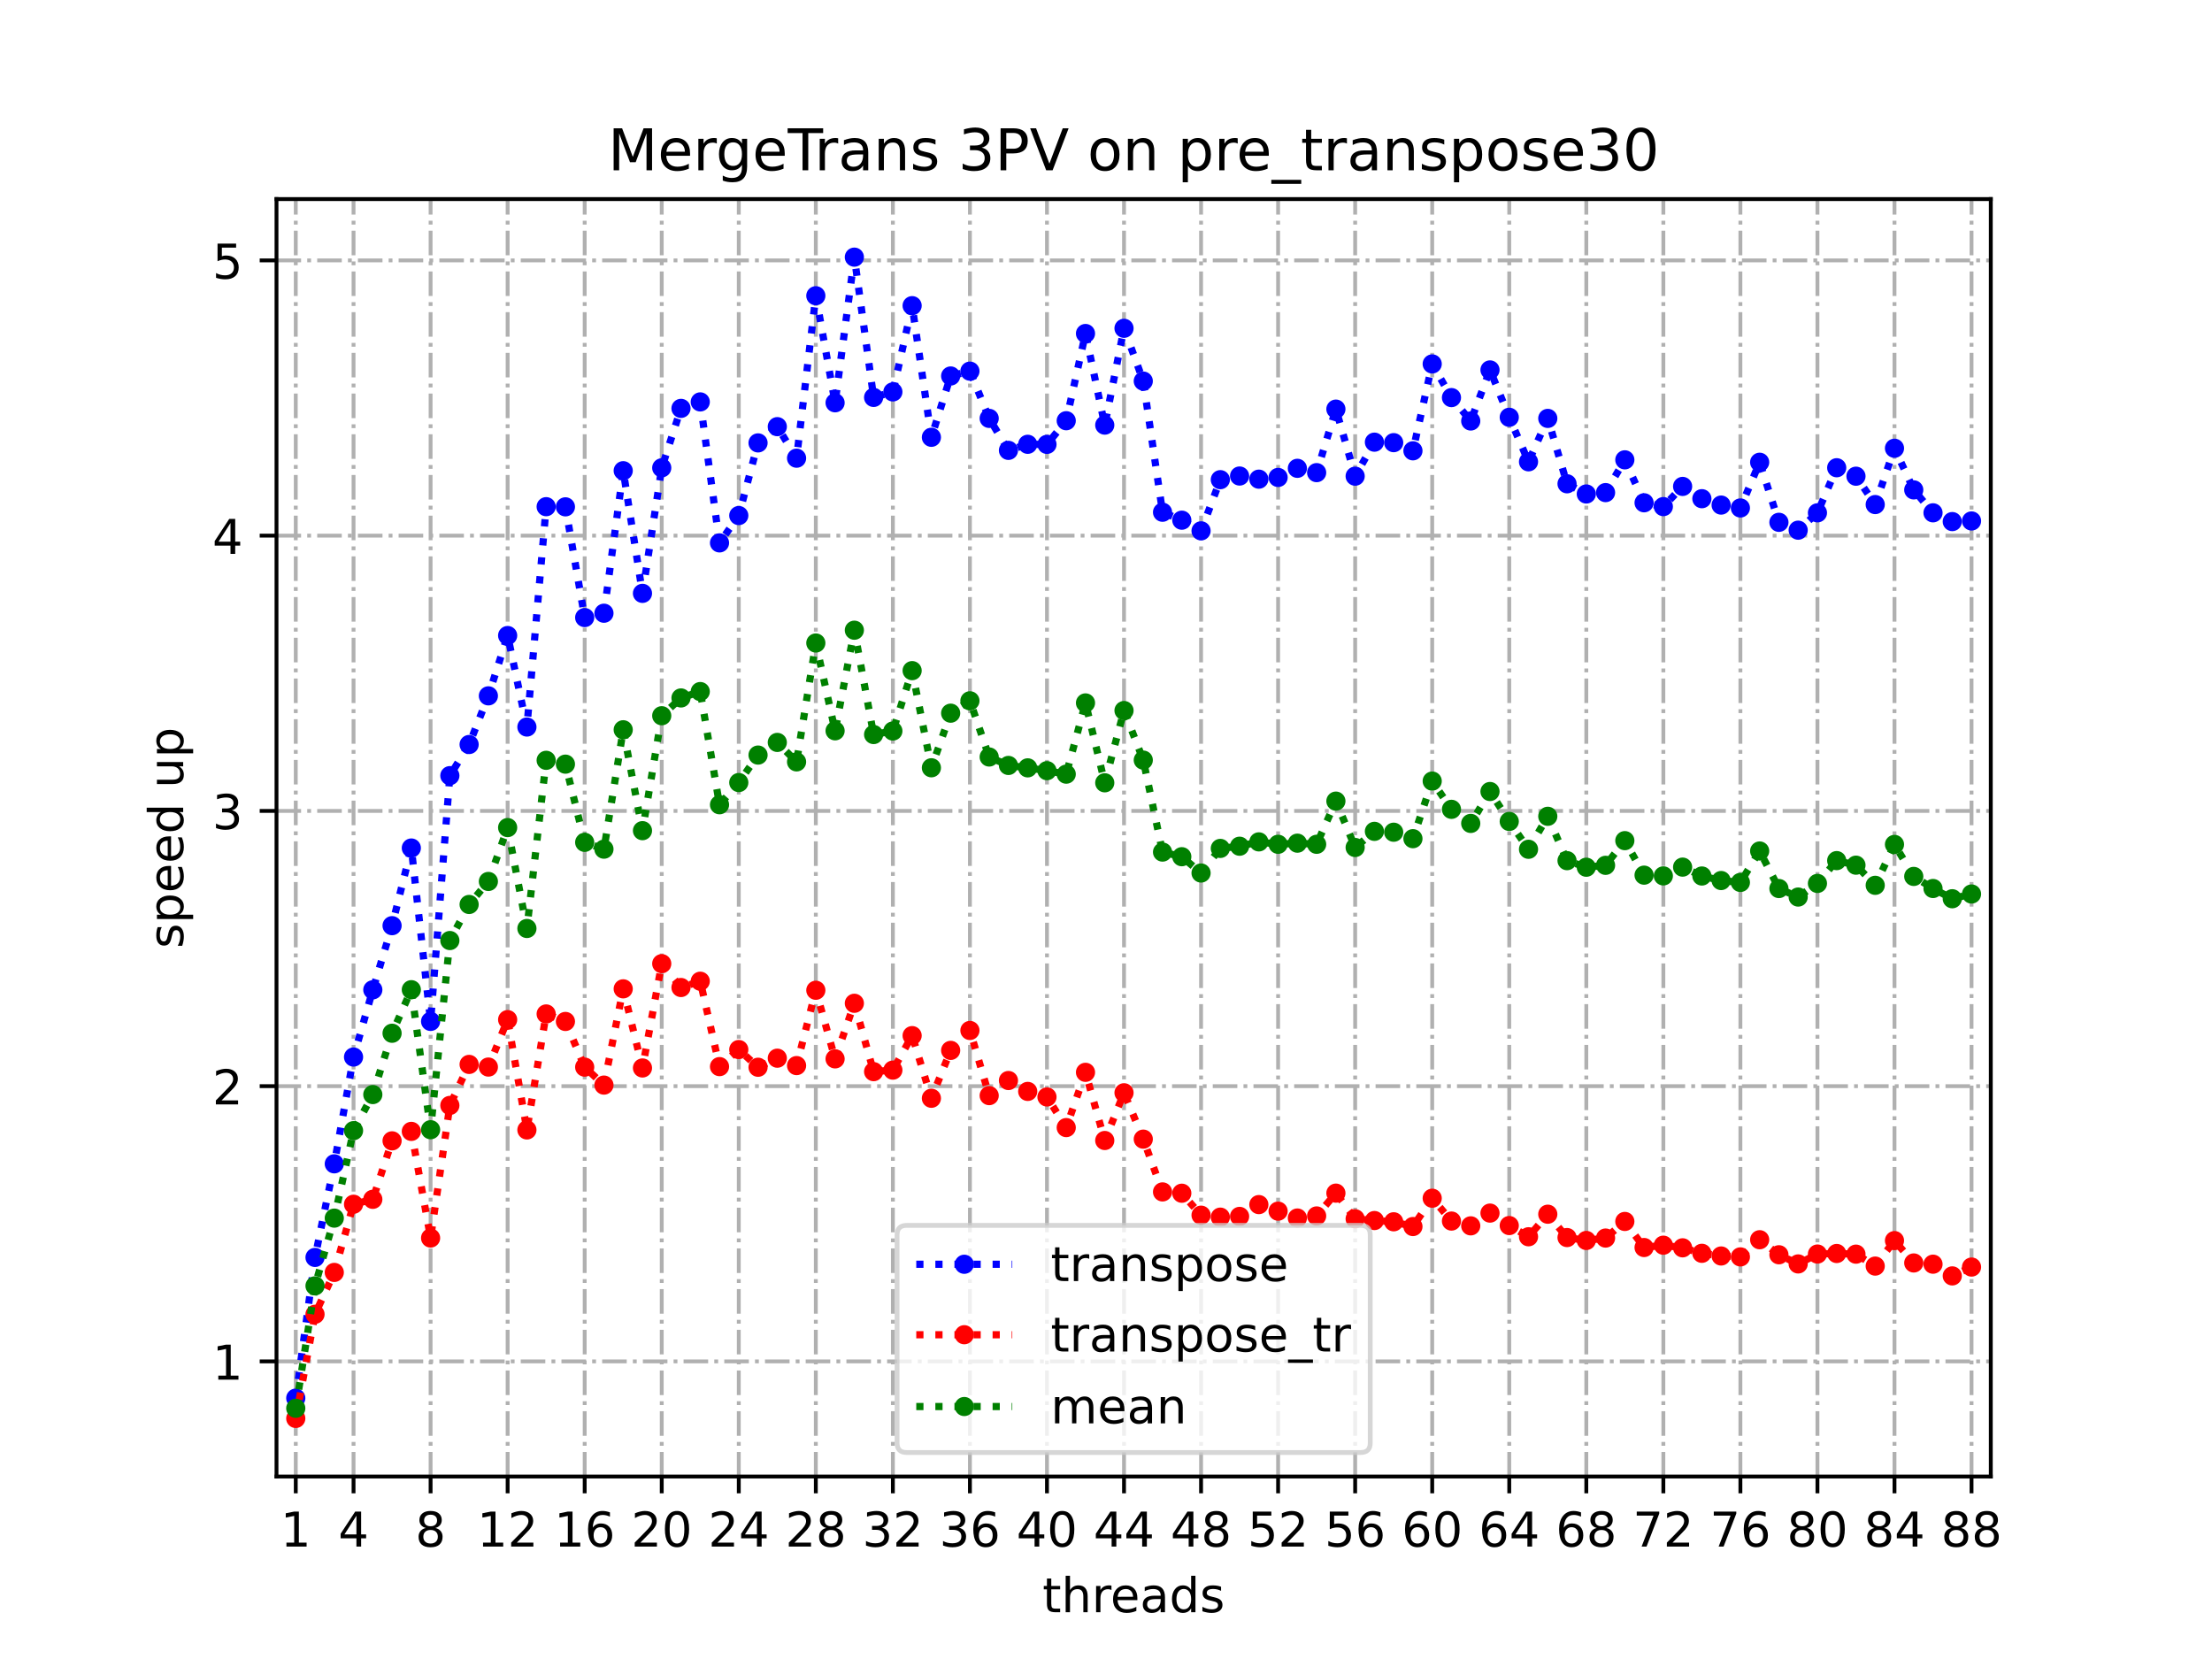 <?xml version="1.0" encoding="utf-8" standalone="no"?>
<!DOCTYPE svg PUBLIC "-//W3C//DTD SVG 1.1//EN"
  "http://www.w3.org/Graphics/SVG/1.1/DTD/svg11.dtd">
<!-- Created with matplotlib (https://matplotlib.org/) -->
<svg height="345.6pt" version="1.1" viewBox="0 0 460.8 345.6" width="460.8pt" xmlns="http://www.w3.org/2000/svg" xmlns:xlink="http://www.w3.org/1999/xlink">
 <defs>
  <style type="text/css">
*{stroke-linecap:butt;stroke-linejoin:round;}
  </style>
 </defs>
 <g id="figure_1">
  <g id="patch_1">
   <path d="M 0 345.6 
L 460.8 345.6 
L 460.8 0 
L 0 0 
z
" style="fill:#ffffff;"/>
  </g>
  <g id="axes_1">
   <g id="patch_2">
    <path d="M 57.6 307.584 
L 414.72 307.584 
L 414.72 41.472 
L 57.6 41.472 
z
" style="fill:#ffffff;"/>
   </g>
   <g id="matplotlib.axis_1">
    <g id="xtick_1">
     <g id="line2d_1">
      <path clip-path="url(#pbc2460bcca)" d="M 61.613 307.584 
L 61.613 41.472 
" style="fill:none;stroke:#b0b0b0;stroke-dasharray:5.12,1.28,0.8,1.28;stroke-dashoffset:0;stroke-width:0.8;"/>
     </g>
     <g id="line2d_2">
      <defs>
       <path d="M 0 0 
L 0 3.5 
" id="m01cfaaa869" style="stroke:#000000;stroke-width:0.8;"/>
      </defs>
      <g>
       <use style="stroke:#000000;stroke-width:0.8;" x="61.613" xlink:href="#m01cfaaa869" y="307.584"/>
      </g>
     </g>
     <g id="text_1">
      <!-- 1 -->
      <defs>
       <path d="M 12.406 8.297 
L 28.516 8.297 
L 28.516 63.922 
L 10.984 60.406 
L 10.984 69.391 
L 28.422 72.906 
L 38.281 72.906 
L 38.281 8.297 
L 54.391 8.297 
L 54.391 0 
L 12.406 0 
z
" id="DejaVuSans-49"/>
      </defs>
      <g transform="translate(58.431 322.182)scale(0.1 -0.1)">
       <use xlink:href="#DejaVuSans-49"/>
      </g>
     </g>
    </g>
    <g id="xtick_2">
     <g id="line2d_3">
      <path clip-path="url(#pbc2460bcca)" d="M 73.65 307.584 
L 73.65 41.472 
" style="fill:none;stroke:#b0b0b0;stroke-dasharray:5.12,1.28,0.8,1.28;stroke-dashoffset:0;stroke-width:0.8;"/>
     </g>
     <g id="line2d_4">
      <g>
       <use style="stroke:#000000;stroke-width:0.8;" x="73.65" xlink:href="#m01cfaaa869" y="307.584"/>
      </g>
     </g>
     <g id="text_2">
      <!-- 4 -->
      <defs>
       <path d="M 37.797 64.312 
L 12.891 25.391 
L 37.797 25.391 
z
M 35.203 72.906 
L 47.609 72.906 
L 47.609 25.391 
L 58.016 25.391 
L 58.016 17.188 
L 47.609 17.188 
L 47.609 0 
L 37.797 0 
L 37.797 17.188 
L 4.891 17.188 
L 4.891 26.703 
z
" id="DejaVuSans-52"/>
      </defs>
      <g transform="translate(70.469 322.182)scale(0.1 -0.1)">
       <use xlink:href="#DejaVuSans-52"/>
      </g>
     </g>
    </g>
    <g id="xtick_3">
     <g id="line2d_5">
      <path clip-path="url(#pbc2460bcca)" d="M 89.701 307.584 
L 89.701 41.472 
" style="fill:none;stroke:#b0b0b0;stroke-dasharray:5.12,1.28,0.8,1.28;stroke-dashoffset:0;stroke-width:0.8;"/>
     </g>
     <g id="line2d_6">
      <g>
       <use style="stroke:#000000;stroke-width:0.8;" x="89.701" xlink:href="#m01cfaaa869" y="307.584"/>
      </g>
     </g>
     <g id="text_3">
      <!-- 8 -->
      <defs>
       <path d="M 31.781 34.625 
Q 24.75 34.625 20.719 30.859 
Q 16.703 27.094 16.703 20.516 
Q 16.703 13.922 20.719 10.156 
Q 24.75 6.391 31.781 6.391 
Q 38.812 6.391 42.859 10.172 
Q 46.922 13.969 46.922 20.516 
Q 46.922 27.094 42.891 30.859 
Q 38.875 34.625 31.781 34.625 
z
M 21.922 38.812 
Q 15.578 40.375 12.031 44.719 
Q 8.5 49.078 8.5 55.328 
Q 8.5 64.062 14.719 69.141 
Q 20.953 74.219 31.781 74.219 
Q 42.672 74.219 48.875 69.141 
Q 55.078 64.062 55.078 55.328 
Q 55.078 49.078 51.531 44.719 
Q 48 40.375 41.703 38.812 
Q 48.828 37.156 52.797 32.312 
Q 56.781 27.484 56.781 20.516 
Q 56.781 9.906 50.312 4.234 
Q 43.844 -1.422 31.781 -1.422 
Q 19.734 -1.422 13.25 4.234 
Q 6.781 9.906 6.781 20.516 
Q 6.781 27.484 10.781 32.312 
Q 14.797 37.156 21.922 38.812 
z
M 18.312 54.391 
Q 18.312 48.734 21.844 45.562 
Q 25.391 42.391 31.781 42.391 
Q 38.141 42.391 41.719 45.562 
Q 45.312 48.734 45.312 54.391 
Q 45.312 60.062 41.719 63.234 
Q 38.141 66.406 31.781 66.406 
Q 25.391 66.406 21.844 63.234 
Q 18.312 60.062 18.312 54.391 
z
" id="DejaVuSans-56"/>
      </defs>
      <g transform="translate(86.519 322.182)scale(0.1 -0.1)">
       <use xlink:href="#DejaVuSans-56"/>
      </g>
     </g>
    </g>
    <g id="xtick_4">
     <g id="line2d_7">
      <path clip-path="url(#pbc2460bcca)" d="M 105.751 307.584 
L 105.751 41.472 
" style="fill:none;stroke:#b0b0b0;stroke-dasharray:5.12,1.28,0.8,1.28;stroke-dashoffset:0;stroke-width:0.8;"/>
     </g>
     <g id="line2d_8">
      <g>
       <use style="stroke:#000000;stroke-width:0.8;" x="105.751" xlink:href="#m01cfaaa869" y="307.584"/>
      </g>
     </g>
     <g id="text_4">
      <!-- 12 -->
      <defs>
       <path d="M 19.188 8.297 
L 53.609 8.297 
L 53.609 0 
L 7.328 0 
L 7.328 8.297 
Q 12.938 14.109 22.625 23.891 
Q 32.328 33.688 34.812 36.531 
Q 39.547 41.844 41.422 45.531 
Q 43.312 49.219 43.312 52.781 
Q 43.312 58.594 39.234 62.25 
Q 35.156 65.922 28.609 65.922 
Q 23.969 65.922 18.812 64.312 
Q 13.672 62.703 7.812 59.422 
L 7.812 69.391 
Q 13.766 71.781 18.938 73 
Q 24.125 74.219 28.422 74.219 
Q 39.75 74.219 46.484 68.547 
Q 53.219 62.891 53.219 53.422 
Q 53.219 48.922 51.531 44.891 
Q 49.859 40.875 45.406 35.406 
Q 44.188 33.984 37.641 27.219 
Q 31.109 20.453 19.188 8.297 
z
" id="DejaVuSans-50"/>
      </defs>
      <g transform="translate(99.389 322.182)scale(0.1 -0.1)">
       <use xlink:href="#DejaVuSans-49"/>
       <use x="63.623" xlink:href="#DejaVuSans-50"/>
      </g>
     </g>
    </g>
    <g id="xtick_5">
     <g id="line2d_9">
      <path clip-path="url(#pbc2460bcca)" d="M 121.801 307.584 
L 121.801 41.472 
" style="fill:none;stroke:#b0b0b0;stroke-dasharray:5.12,1.28,0.8,1.28;stroke-dashoffset:0;stroke-width:0.8;"/>
     </g>
     <g id="line2d_10">
      <g>
       <use style="stroke:#000000;stroke-width:0.8;" x="121.801" xlink:href="#m01cfaaa869" y="307.584"/>
      </g>
     </g>
     <g id="text_5">
      <!-- 16 -->
      <defs>
       <path d="M 33.016 40.375 
Q 26.375 40.375 22.484 35.828 
Q 18.609 31.297 18.609 23.391 
Q 18.609 15.531 22.484 10.953 
Q 26.375 6.391 33.016 6.391 
Q 39.656 6.391 43.531 10.953 
Q 47.406 15.531 47.406 23.391 
Q 47.406 31.297 43.531 35.828 
Q 39.656 40.375 33.016 40.375 
z
M 52.594 71.297 
L 52.594 62.312 
Q 48.875 64.062 45.094 64.984 
Q 41.312 65.922 37.594 65.922 
Q 27.828 65.922 22.672 59.328 
Q 17.531 52.734 16.797 39.406 
Q 19.672 43.656 24.016 45.922 
Q 28.375 48.188 33.594 48.188 
Q 44.578 48.188 50.953 41.516 
Q 57.328 34.859 57.328 23.391 
Q 57.328 12.156 50.688 5.359 
Q 44.047 -1.422 33.016 -1.422 
Q 20.359 -1.422 13.672 8.266 
Q 6.984 17.969 6.984 36.375 
Q 6.984 53.656 15.188 63.938 
Q 23.391 74.219 37.203 74.219 
Q 40.922 74.219 44.703 73.484 
Q 48.484 72.75 52.594 71.297 
z
" id="DejaVuSans-54"/>
      </defs>
      <g transform="translate(115.439 322.182)scale(0.1 -0.1)">
       <use xlink:href="#DejaVuSans-49"/>
       <use x="63.623" xlink:href="#DejaVuSans-54"/>
      </g>
     </g>
    </g>
    <g id="xtick_6">
     <g id="line2d_11">
      <path clip-path="url(#pbc2460bcca)" d="M 137.852 307.584 
L 137.852 41.472 
" style="fill:none;stroke:#b0b0b0;stroke-dasharray:5.12,1.28,0.8,1.28;stroke-dashoffset:0;stroke-width:0.8;"/>
     </g>
     <g id="line2d_12">
      <g>
       <use style="stroke:#000000;stroke-width:0.8;" x="137.852" xlink:href="#m01cfaaa869" y="307.584"/>
      </g>
     </g>
     <g id="text_6">
      <!-- 20 -->
      <defs>
       <path d="M 31.781 66.406 
Q 24.172 66.406 20.328 58.906 
Q 16.5 51.422 16.5 36.375 
Q 16.5 21.391 20.328 13.891 
Q 24.172 6.391 31.781 6.391 
Q 39.453 6.391 43.281 13.891 
Q 47.125 21.391 47.125 36.375 
Q 47.125 51.422 43.281 58.906 
Q 39.453 66.406 31.781 66.406 
z
M 31.781 74.219 
Q 44.047 74.219 50.516 64.516 
Q 56.984 54.828 56.984 36.375 
Q 56.984 17.969 50.516 8.266 
Q 44.047 -1.422 31.781 -1.422 
Q 19.531 -1.422 13.062 8.266 
Q 6.594 17.969 6.594 36.375 
Q 6.594 54.828 13.062 64.516 
Q 19.531 74.219 31.781 74.219 
z
" id="DejaVuSans-48"/>
      </defs>
      <g transform="translate(131.489 322.182)scale(0.1 -0.1)">
       <use xlink:href="#DejaVuSans-50"/>
       <use x="63.623" xlink:href="#DejaVuSans-48"/>
      </g>
     </g>
    </g>
    <g id="xtick_7">
     <g id="line2d_13">
      <path clip-path="url(#pbc2460bcca)" d="M 153.902 307.584 
L 153.902 41.472 
" style="fill:none;stroke:#b0b0b0;stroke-dasharray:5.12,1.28,0.8,1.28;stroke-dashoffset:0;stroke-width:0.8;"/>
     </g>
     <g id="line2d_14">
      <g>
       <use style="stroke:#000000;stroke-width:0.8;" x="153.902" xlink:href="#m01cfaaa869" y="307.584"/>
      </g>
     </g>
     <g id="text_7">
      <!-- 24 -->
      <g transform="translate(147.54 322.182)scale(0.1 -0.1)">
       <use xlink:href="#DejaVuSans-50"/>
       <use x="63.623" xlink:href="#DejaVuSans-52"/>
      </g>
     </g>
    </g>
    <g id="xtick_8">
     <g id="line2d_15">
      <path clip-path="url(#pbc2460bcca)" d="M 169.952 307.584 
L 169.952 41.472 
" style="fill:none;stroke:#b0b0b0;stroke-dasharray:5.12,1.28,0.8,1.28;stroke-dashoffset:0;stroke-width:0.8;"/>
     </g>
     <g id="line2d_16">
      <g>
       <use style="stroke:#000000;stroke-width:0.8;" x="169.952" xlink:href="#m01cfaaa869" y="307.584"/>
      </g>
     </g>
     <g id="text_8">
      <!-- 28 -->
      <g transform="translate(163.59 322.182)scale(0.1 -0.1)">
       <use xlink:href="#DejaVuSans-50"/>
       <use x="63.623" xlink:href="#DejaVuSans-56"/>
      </g>
     </g>
    </g>
    <g id="xtick_9">
     <g id="line2d_17">
      <path clip-path="url(#pbc2460bcca)" d="M 186.003 307.584 
L 186.003 41.472 
" style="fill:none;stroke:#b0b0b0;stroke-dasharray:5.12,1.28,0.8,1.28;stroke-dashoffset:0;stroke-width:0.8;"/>
     </g>
     <g id="line2d_18">
      <g>
       <use style="stroke:#000000;stroke-width:0.8;" x="186.003" xlink:href="#m01cfaaa869" y="307.584"/>
      </g>
     </g>
     <g id="text_9">
      <!-- 32 -->
      <defs>
       <path d="M 40.578 39.312 
Q 47.656 37.797 51.625 33 
Q 55.609 28.219 55.609 21.188 
Q 55.609 10.406 48.188 4.484 
Q 40.766 -1.422 27.094 -1.422 
Q 22.516 -1.422 17.656 -0.516 
Q 12.797 0.391 7.625 2.203 
L 7.625 11.719 
Q 11.719 9.328 16.594 8.109 
Q 21.484 6.891 26.812 6.891 
Q 36.078 6.891 40.938 10.547 
Q 45.797 14.203 45.797 21.188 
Q 45.797 27.641 41.281 31.266 
Q 36.766 34.906 28.719 34.906 
L 20.219 34.906 
L 20.219 43.016 
L 29.109 43.016 
Q 36.375 43.016 40.234 45.922 
Q 44.094 48.828 44.094 54.297 
Q 44.094 59.906 40.109 62.906 
Q 36.141 65.922 28.719 65.922 
Q 24.656 65.922 20.016 65.031 
Q 15.375 64.156 9.812 62.312 
L 9.812 71.094 
Q 15.438 72.656 20.344 73.438 
Q 25.25 74.219 29.594 74.219 
Q 40.828 74.219 47.359 69.109 
Q 53.906 64.016 53.906 55.328 
Q 53.906 49.266 50.438 45.094 
Q 46.969 40.922 40.578 39.312 
z
" id="DejaVuSans-51"/>
      </defs>
      <g transform="translate(179.64 322.182)scale(0.1 -0.1)">
       <use xlink:href="#DejaVuSans-51"/>
       <use x="63.623" xlink:href="#DejaVuSans-50"/>
      </g>
     </g>
    </g>
    <g id="xtick_10">
     <g id="line2d_19">
      <path clip-path="url(#pbc2460bcca)" d="M 202.053 307.584 
L 202.053 41.472 
" style="fill:none;stroke:#b0b0b0;stroke-dasharray:5.12,1.28,0.8,1.28;stroke-dashoffset:0;stroke-width:0.8;"/>
     </g>
     <g id="line2d_20">
      <g>
       <use style="stroke:#000000;stroke-width:0.8;" x="202.053" xlink:href="#m01cfaaa869" y="307.584"/>
      </g>
     </g>
     <g id="text_10">
      <!-- 36 -->
      <g transform="translate(195.691 322.182)scale(0.1 -0.1)">
       <use xlink:href="#DejaVuSans-51"/>
       <use x="63.623" xlink:href="#DejaVuSans-54"/>
      </g>
     </g>
    </g>
    <g id="xtick_11">
     <g id="line2d_21">
      <path clip-path="url(#pbc2460bcca)" d="M 218.103 307.584 
L 218.103 41.472 
" style="fill:none;stroke:#b0b0b0;stroke-dasharray:5.12,1.28,0.8,1.28;stroke-dashoffset:0;stroke-width:0.8;"/>
     </g>
     <g id="line2d_22">
      <g>
       <use style="stroke:#000000;stroke-width:0.8;" x="218.103" xlink:href="#m01cfaaa869" y="307.584"/>
      </g>
     </g>
     <g id="text_11">
      <!-- 40 -->
      <g transform="translate(211.741 322.182)scale(0.1 -0.1)">
       <use xlink:href="#DejaVuSans-52"/>
       <use x="63.623" xlink:href="#DejaVuSans-48"/>
      </g>
     </g>
    </g>
    <g id="xtick_12">
     <g id="line2d_23">
      <path clip-path="url(#pbc2460bcca)" d="M 234.154 307.584 
L 234.154 41.472 
" style="fill:none;stroke:#b0b0b0;stroke-dasharray:5.12,1.28,0.8,1.28;stroke-dashoffset:0;stroke-width:0.8;"/>
     </g>
     <g id="line2d_24">
      <g>
       <use style="stroke:#000000;stroke-width:0.8;" x="234.154" xlink:href="#m01cfaaa869" y="307.584"/>
      </g>
     </g>
     <g id="text_12">
      <!-- 44 -->
      <g transform="translate(227.791 322.182)scale(0.1 -0.1)">
       <use xlink:href="#DejaVuSans-52"/>
       <use x="63.623" xlink:href="#DejaVuSans-52"/>
      </g>
     </g>
    </g>
    <g id="xtick_13">
     <g id="line2d_25">
      <path clip-path="url(#pbc2460bcca)" d="M 250.204 307.584 
L 250.204 41.472 
" style="fill:none;stroke:#b0b0b0;stroke-dasharray:5.12,1.28,0.8,1.28;stroke-dashoffset:0;stroke-width:0.8;"/>
     </g>
     <g id="line2d_26">
      <g>
       <use style="stroke:#000000;stroke-width:0.8;" x="250.204" xlink:href="#m01cfaaa869" y="307.584"/>
      </g>
     </g>
     <g id="text_13">
      <!-- 48 -->
      <g transform="translate(243.842 322.182)scale(0.1 -0.1)">
       <use xlink:href="#DejaVuSans-52"/>
       <use x="63.623" xlink:href="#DejaVuSans-56"/>
      </g>
     </g>
    </g>
    <g id="xtick_14">
     <g id="line2d_27">
      <path clip-path="url(#pbc2460bcca)" d="M 266.254 307.584 
L 266.254 41.472 
" style="fill:none;stroke:#b0b0b0;stroke-dasharray:5.12,1.28,0.8,1.28;stroke-dashoffset:0;stroke-width:0.8;"/>
     </g>
     <g id="line2d_28">
      <g>
       <use style="stroke:#000000;stroke-width:0.8;" x="266.254" xlink:href="#m01cfaaa869" y="307.584"/>
      </g>
     </g>
     <g id="text_14">
      <!-- 52 -->
      <defs>
       <path d="M 10.797 72.906 
L 49.516 72.906 
L 49.516 64.594 
L 19.828 64.594 
L 19.828 46.734 
Q 21.969 47.469 24.109 47.828 
Q 26.266 48.188 28.422 48.188 
Q 40.625 48.188 47.75 41.5 
Q 54.891 34.812 54.891 23.391 
Q 54.891 11.625 47.562 5.094 
Q 40.234 -1.422 26.906 -1.422 
Q 22.312 -1.422 17.547 -0.641 
Q 12.797 0.141 7.719 1.703 
L 7.719 11.625 
Q 12.109 9.234 16.797 8.062 
Q 21.484 6.891 26.703 6.891 
Q 35.156 6.891 40.078 11.328 
Q 45.016 15.766 45.016 23.391 
Q 45.016 31 40.078 35.438 
Q 35.156 39.891 26.703 39.891 
Q 22.75 39.891 18.812 39.016 
Q 14.891 38.141 10.797 36.281 
z
" id="DejaVuSans-53"/>
      </defs>
      <g transform="translate(259.892 322.182)scale(0.1 -0.1)">
       <use xlink:href="#DejaVuSans-53"/>
       <use x="63.623" xlink:href="#DejaVuSans-50"/>
      </g>
     </g>
    </g>
    <g id="xtick_15">
     <g id="line2d_29">
      <path clip-path="url(#pbc2460bcca)" d="M 282.305 307.584 
L 282.305 41.472 
" style="fill:none;stroke:#b0b0b0;stroke-dasharray:5.12,1.28,0.8,1.28;stroke-dashoffset:0;stroke-width:0.8;"/>
     </g>
     <g id="line2d_30">
      <g>
       <use style="stroke:#000000;stroke-width:0.8;" x="282.305" xlink:href="#m01cfaaa869" y="307.584"/>
      </g>
     </g>
     <g id="text_15">
      <!-- 56 -->
      <g transform="translate(275.942 322.182)scale(0.1 -0.1)">
       <use xlink:href="#DejaVuSans-53"/>
       <use x="63.623" xlink:href="#DejaVuSans-54"/>
      </g>
     </g>
    </g>
    <g id="xtick_16">
     <g id="line2d_31">
      <path clip-path="url(#pbc2460bcca)" d="M 298.355 307.584 
L 298.355 41.472 
" style="fill:none;stroke:#b0b0b0;stroke-dasharray:5.12,1.28,0.8,1.28;stroke-dashoffset:0;stroke-width:0.8;"/>
     </g>
     <g id="line2d_32">
      <g>
       <use style="stroke:#000000;stroke-width:0.8;" x="298.355" xlink:href="#m01cfaaa869" y="307.584"/>
      </g>
     </g>
     <g id="text_16">
      <!-- 60 -->
      <g transform="translate(291.993 322.182)scale(0.1 -0.1)">
       <use xlink:href="#DejaVuSans-54"/>
       <use x="63.623" xlink:href="#DejaVuSans-48"/>
      </g>
     </g>
    </g>
    <g id="xtick_17">
     <g id="line2d_33">
      <path clip-path="url(#pbc2460bcca)" d="M 314.405 307.584 
L 314.405 41.472 
" style="fill:none;stroke:#b0b0b0;stroke-dasharray:5.12,1.28,0.8,1.28;stroke-dashoffset:0;stroke-width:0.8;"/>
     </g>
     <g id="line2d_34">
      <g>
       <use style="stroke:#000000;stroke-width:0.8;" x="314.405" xlink:href="#m01cfaaa869" y="307.584"/>
      </g>
     </g>
     <g id="text_17">
      <!-- 64 -->
      <g transform="translate(308.043 322.182)scale(0.1 -0.1)">
       <use xlink:href="#DejaVuSans-54"/>
       <use x="63.623" xlink:href="#DejaVuSans-52"/>
      </g>
     </g>
    </g>
    <g id="xtick_18">
     <g id="line2d_35">
      <path clip-path="url(#pbc2460bcca)" d="M 330.456 307.584 
L 330.456 41.472 
" style="fill:none;stroke:#b0b0b0;stroke-dasharray:5.12,1.28,0.8,1.28;stroke-dashoffset:0;stroke-width:0.8;"/>
     </g>
     <g id="line2d_36">
      <g>
       <use style="stroke:#000000;stroke-width:0.8;" x="330.456" xlink:href="#m01cfaaa869" y="307.584"/>
      </g>
     </g>
     <g id="text_18">
      <!-- 68 -->
      <g transform="translate(324.093 322.182)scale(0.1 -0.1)">
       <use xlink:href="#DejaVuSans-54"/>
       <use x="63.623" xlink:href="#DejaVuSans-56"/>
      </g>
     </g>
    </g>
    <g id="xtick_19">
     <g id="line2d_37">
      <path clip-path="url(#pbc2460bcca)" d="M 346.506 307.584 
L 346.506 41.472 
" style="fill:none;stroke:#b0b0b0;stroke-dasharray:5.12,1.28,0.8,1.28;stroke-dashoffset:0;stroke-width:0.8;"/>
     </g>
     <g id="line2d_38">
      <g>
       <use style="stroke:#000000;stroke-width:0.8;" x="346.506" xlink:href="#m01cfaaa869" y="307.584"/>
      </g>
     </g>
     <g id="text_19">
      <!-- 72 -->
      <defs>
       <path d="M 8.203 72.906 
L 55.078 72.906 
L 55.078 68.703 
L 28.609 0 
L 18.312 0 
L 43.219 64.594 
L 8.203 64.594 
z
" id="DejaVuSans-55"/>
      </defs>
      <g transform="translate(340.144 322.182)scale(0.1 -0.1)">
       <use xlink:href="#DejaVuSans-55"/>
       <use x="63.623" xlink:href="#DejaVuSans-50"/>
      </g>
     </g>
    </g>
    <g id="xtick_20">
     <g id="line2d_39">
      <path clip-path="url(#pbc2460bcca)" d="M 362.556 307.584 
L 362.556 41.472 
" style="fill:none;stroke:#b0b0b0;stroke-dasharray:5.12,1.28,0.8,1.28;stroke-dashoffset:0;stroke-width:0.8;"/>
     </g>
     <g id="line2d_40">
      <g>
       <use style="stroke:#000000;stroke-width:0.8;" x="362.556" xlink:href="#m01cfaaa869" y="307.584"/>
      </g>
     </g>
     <g id="text_20">
      <!-- 76 -->
      <g transform="translate(356.194 322.182)scale(0.1 -0.1)">
       <use xlink:href="#DejaVuSans-55"/>
       <use x="63.623" xlink:href="#DejaVuSans-54"/>
      </g>
     </g>
    </g>
    <g id="xtick_21">
     <g id="line2d_41">
      <path clip-path="url(#pbc2460bcca)" d="M 378.607 307.584 
L 378.607 41.472 
" style="fill:none;stroke:#b0b0b0;stroke-dasharray:5.12,1.28,0.8,1.28;stroke-dashoffset:0;stroke-width:0.8;"/>
     </g>
     <g id="line2d_42">
      <g>
       <use style="stroke:#000000;stroke-width:0.8;" x="378.607" xlink:href="#m01cfaaa869" y="307.584"/>
      </g>
     </g>
     <g id="text_21">
      <!-- 80 -->
      <g transform="translate(372.244 322.182)scale(0.1 -0.1)">
       <use xlink:href="#DejaVuSans-56"/>
       <use x="63.623" xlink:href="#DejaVuSans-48"/>
      </g>
     </g>
    </g>
    <g id="xtick_22">
     <g id="line2d_43">
      <path clip-path="url(#pbc2460bcca)" d="M 394.657 307.584 
L 394.657 41.472 
" style="fill:none;stroke:#b0b0b0;stroke-dasharray:5.12,1.28,0.8,1.28;stroke-dashoffset:0;stroke-width:0.8;"/>
     </g>
     <g id="line2d_44">
      <g>
       <use style="stroke:#000000;stroke-width:0.8;" x="394.657" xlink:href="#m01cfaaa869" y="307.584"/>
      </g>
     </g>
     <g id="text_22">
      <!-- 84 -->
      <g transform="translate(388.295 322.182)scale(0.1 -0.1)">
       <use xlink:href="#DejaVuSans-56"/>
       <use x="63.623" xlink:href="#DejaVuSans-52"/>
      </g>
     </g>
    </g>
    <g id="xtick_23">
     <g id="line2d_45">
      <path clip-path="url(#pbc2460bcca)" d="M 410.707 307.584 
L 410.707 41.472 
" style="fill:none;stroke:#b0b0b0;stroke-dasharray:5.12,1.28,0.8,1.28;stroke-dashoffset:0;stroke-width:0.8;"/>
     </g>
     <g id="line2d_46">
      <g>
       <use style="stroke:#000000;stroke-width:0.8;" x="410.707" xlink:href="#m01cfaaa869" y="307.584"/>
      </g>
     </g>
     <g id="text_23">
      <!-- 88 -->
      <g transform="translate(404.345 322.182)scale(0.1 -0.1)">
       <use xlink:href="#DejaVuSans-56"/>
       <use x="63.623" xlink:href="#DejaVuSans-56"/>
      </g>
     </g>
    </g>
    <g id="text_24">
     <!-- threads -->
     <defs>
      <path d="M 18.312 70.219 
L 18.312 54.688 
L 36.812 54.688 
L 36.812 47.703 
L 18.312 47.703 
L 18.312 18.016 
Q 18.312 11.328 20.141 9.422 
Q 21.969 7.516 27.594 7.516 
L 36.812 7.516 
L 36.812 0 
L 27.594 0 
Q 17.188 0 13.234 3.875 
Q 9.281 7.766 9.281 18.016 
L 9.281 47.703 
L 2.688 47.703 
L 2.688 54.688 
L 9.281 54.688 
L 9.281 70.219 
z
" id="DejaVuSans-116"/>
      <path d="M 54.891 33.016 
L 54.891 0 
L 45.906 0 
L 45.906 32.719 
Q 45.906 40.484 42.875 44.328 
Q 39.844 48.188 33.797 48.188 
Q 26.516 48.188 22.312 43.547 
Q 18.109 38.922 18.109 30.906 
L 18.109 0 
L 9.078 0 
L 9.078 75.984 
L 18.109 75.984 
L 18.109 46.188 
Q 21.344 51.125 25.703 53.562 
Q 30.078 56 35.797 56 
Q 45.219 56 50.047 50.172 
Q 54.891 44.344 54.891 33.016 
z
" id="DejaVuSans-104"/>
      <path d="M 41.109 46.297 
Q 39.594 47.172 37.812 47.578 
Q 36.031 48 33.891 48 
Q 26.266 48 22.188 43.047 
Q 18.109 38.094 18.109 28.812 
L 18.109 0 
L 9.078 0 
L 9.078 54.688 
L 18.109 54.688 
L 18.109 46.188 
Q 20.953 51.172 25.484 53.578 
Q 30.031 56 36.531 56 
Q 37.453 56 38.578 55.875 
Q 39.703 55.766 41.062 55.516 
z
" id="DejaVuSans-114"/>
      <path d="M 56.203 29.594 
L 56.203 25.203 
L 14.891 25.203 
Q 15.484 15.922 20.484 11.062 
Q 25.484 6.203 34.422 6.203 
Q 39.594 6.203 44.453 7.469 
Q 49.312 8.734 54.109 11.281 
L 54.109 2.781 
Q 49.266 0.734 44.188 -0.344 
Q 39.109 -1.422 33.891 -1.422 
Q 20.797 -1.422 13.156 6.188 
Q 5.516 13.812 5.516 26.812 
Q 5.516 40.234 12.766 48.109 
Q 20.016 56 32.328 56 
Q 43.359 56 49.781 48.891 
Q 56.203 41.797 56.203 29.594 
z
M 47.219 32.234 
Q 47.125 39.594 43.094 43.984 
Q 39.062 48.391 32.422 48.391 
Q 24.906 48.391 20.391 44.141 
Q 15.875 39.891 15.188 32.172 
z
" id="DejaVuSans-101"/>
      <path d="M 34.281 27.484 
Q 23.391 27.484 19.188 25 
Q 14.984 22.516 14.984 16.5 
Q 14.984 11.719 18.141 8.906 
Q 21.297 6.109 26.703 6.109 
Q 34.188 6.109 38.703 11.406 
Q 43.219 16.703 43.219 25.484 
L 43.219 27.484 
z
M 52.203 31.203 
L 52.203 0 
L 43.219 0 
L 43.219 8.297 
Q 40.141 3.328 35.547 0.953 
Q 30.953 -1.422 24.312 -1.422 
Q 15.922 -1.422 10.953 3.297 
Q 6 8.016 6 15.922 
Q 6 25.141 12.172 29.828 
Q 18.359 34.516 30.609 34.516 
L 43.219 34.516 
L 43.219 35.406 
Q 43.219 41.609 39.141 45 
Q 35.062 48.391 27.688 48.391 
Q 23 48.391 18.547 47.266 
Q 14.109 46.141 10.016 43.891 
L 10.016 52.203 
Q 14.938 54.109 19.578 55.047 
Q 24.219 56 28.609 56 
Q 40.484 56 46.344 49.844 
Q 52.203 43.703 52.203 31.203 
z
" id="DejaVuSans-97"/>
      <path d="M 45.406 46.391 
L 45.406 75.984 
L 54.391 75.984 
L 54.391 0 
L 45.406 0 
L 45.406 8.203 
Q 42.578 3.328 38.25 0.953 
Q 33.938 -1.422 27.875 -1.422 
Q 17.969 -1.422 11.734 6.484 
Q 5.516 14.406 5.516 27.297 
Q 5.516 40.188 11.734 48.094 
Q 17.969 56 27.875 56 
Q 33.938 56 38.25 53.625 
Q 42.578 51.266 45.406 46.391 
z
M 14.797 27.297 
Q 14.797 17.391 18.875 11.75 
Q 22.953 6.109 30.078 6.109 
Q 37.203 6.109 41.297 11.75 
Q 45.406 17.391 45.406 27.297 
Q 45.406 37.203 41.297 42.844 
Q 37.203 48.484 30.078 48.484 
Q 22.953 48.484 18.875 42.844 
Q 14.797 37.203 14.797 27.297 
z
" id="DejaVuSans-100"/>
      <path d="M 44.281 53.078 
L 44.281 44.578 
Q 40.484 46.531 36.375 47.5 
Q 32.281 48.484 27.875 48.484 
Q 21.188 48.484 17.844 46.438 
Q 14.5 44.391 14.5 40.281 
Q 14.5 37.156 16.891 35.375 
Q 19.281 33.594 26.516 31.984 
L 29.594 31.297 
Q 39.156 29.25 43.188 25.516 
Q 47.219 21.781 47.219 15.094 
Q 47.219 7.469 41.188 3.016 
Q 35.156 -1.422 24.609 -1.422 
Q 20.219 -1.422 15.453 -0.562 
Q 10.688 0.297 5.422 2 
L 5.422 11.281 
Q 10.406 8.688 15.234 7.391 
Q 20.062 6.109 24.812 6.109 
Q 31.156 6.109 34.562 8.281 
Q 37.984 10.453 37.984 14.406 
Q 37.984 18.062 35.516 20.016 
Q 33.062 21.969 24.703 23.781 
L 21.578 24.516 
Q 13.234 26.266 9.516 29.906 
Q 5.812 33.547 5.812 39.891 
Q 5.812 47.609 11.281 51.797 
Q 16.75 56 26.812 56 
Q 31.781 56 36.172 55.266 
Q 40.578 54.547 44.281 53.078 
z
" id="DejaVuSans-115"/>
     </defs>
     <g transform="translate(217.169 335.861)scale(0.1 -0.1)">
      <use xlink:href="#DejaVuSans-116"/>
      <use x="39.209" xlink:href="#DejaVuSans-104"/>
      <use x="102.588" xlink:href="#DejaVuSans-114"/>
      <use x="141.451" xlink:href="#DejaVuSans-101"/>
      <use x="202.975" xlink:href="#DejaVuSans-97"/>
      <use x="264.254" xlink:href="#DejaVuSans-100"/>
      <use x="327.73" xlink:href="#DejaVuSans-115"/>
     </g>
    </g>
   </g>
   <g id="matplotlib.axis_2">
    <g id="ytick_1">
     <g id="line2d_47">
      <path clip-path="url(#pbc2460bcca)" d="M 57.6 283.604 
L 414.72 283.604 
" style="fill:none;stroke:#b0b0b0;stroke-dasharray:5.12,1.28,0.8,1.28;stroke-dashoffset:0;stroke-width:0.8;"/>
     </g>
     <g id="line2d_48">
      <defs>
       <path d="M 0 0 
L -3.5 0 
" id="m94faccd909" style="stroke:#000000;stroke-width:0.8;"/>
      </defs>
      <g>
       <use style="stroke:#000000;stroke-width:0.8;" x="57.6" xlink:href="#m94faccd909" y="283.604"/>
      </g>
     </g>
     <g id="text_25">
      <!-- 1 -->
      <g transform="translate(44.237 287.404)scale(0.1 -0.1)">
       <use xlink:href="#DejaVuSans-49"/>
      </g>
     </g>
    </g>
    <g id="ytick_2">
     <g id="line2d_49">
      <path clip-path="url(#pbc2460bcca)" d="M 57.6 226.265 
L 414.72 226.265 
" style="fill:none;stroke:#b0b0b0;stroke-dasharray:5.12,1.28,0.8,1.28;stroke-dashoffset:0;stroke-width:0.8;"/>
     </g>
     <g id="line2d_50">
      <g>
       <use style="stroke:#000000;stroke-width:0.8;" x="57.6" xlink:href="#m94faccd909" y="226.265"/>
      </g>
     </g>
     <g id="text_26">
      <!-- 2 -->
      <g transform="translate(44.237 230.064)scale(0.1 -0.1)">
       <use xlink:href="#DejaVuSans-50"/>
      </g>
     </g>
    </g>
    <g id="ytick_3">
     <g id="line2d_51">
      <path clip-path="url(#pbc2460bcca)" d="M 57.6 168.925 
L 414.72 168.925 
" style="fill:none;stroke:#b0b0b0;stroke-dasharray:5.12,1.28,0.8,1.28;stroke-dashoffset:0;stroke-width:0.8;"/>
     </g>
     <g id="line2d_52">
      <g>
       <use style="stroke:#000000;stroke-width:0.8;" x="57.6" xlink:href="#m94faccd909" y="168.925"/>
      </g>
     </g>
     <g id="text_27">
      <!-- 3 -->
      <g transform="translate(44.237 172.724)scale(0.1 -0.1)">
       <use xlink:href="#DejaVuSans-51"/>
      </g>
     </g>
    </g>
    <g id="ytick_4">
     <g id="line2d_53">
      <path clip-path="url(#pbc2460bcca)" d="M 57.6 111.585 
L 414.72 111.585 
" style="fill:none;stroke:#b0b0b0;stroke-dasharray:5.12,1.28,0.8,1.28;stroke-dashoffset:0;stroke-width:0.8;"/>
     </g>
     <g id="line2d_54">
      <g>
       <use style="stroke:#000000;stroke-width:0.8;" x="57.6" xlink:href="#m94faccd909" y="111.585"/>
      </g>
     </g>
     <g id="text_28">
      <!-- 4 -->
      <g transform="translate(44.237 115.384)scale(0.1 -0.1)">
       <use xlink:href="#DejaVuSans-52"/>
      </g>
     </g>
    </g>
    <g id="ytick_5">
     <g id="line2d_55">
      <path clip-path="url(#pbc2460bcca)" d="M 57.6 54.245 
L 414.72 54.245 
" style="fill:none;stroke:#b0b0b0;stroke-dasharray:5.12,1.28,0.8,1.28;stroke-dashoffset:0;stroke-width:0.8;"/>
     </g>
     <g id="line2d_56">
      <g>
       <use style="stroke:#000000;stroke-width:0.8;" x="57.6" xlink:href="#m94faccd909" y="54.245"/>
      </g>
     </g>
     <g id="text_29">
      <!-- 5 -->
      <g transform="translate(44.237 58.045)scale(0.1 -0.1)">
       <use xlink:href="#DejaVuSans-53"/>
      </g>
     </g>
    </g>
    <g id="text_30">
     <!-- speed up -->
     <defs>
      <path d="M 18.109 8.203 
L 18.109 -20.797 
L 9.078 -20.797 
L 9.078 54.688 
L 18.109 54.688 
L 18.109 46.391 
Q 20.953 51.266 25.266 53.625 
Q 29.594 56 35.594 56 
Q 45.562 56 51.781 48.094 
Q 58.016 40.188 58.016 27.297 
Q 58.016 14.406 51.781 6.484 
Q 45.562 -1.422 35.594 -1.422 
Q 29.594 -1.422 25.266 0.953 
Q 20.953 3.328 18.109 8.203 
z
M 48.688 27.297 
Q 48.688 37.203 44.609 42.844 
Q 40.531 48.484 33.406 48.484 
Q 26.266 48.484 22.188 42.844 
Q 18.109 37.203 18.109 27.297 
Q 18.109 17.391 22.188 11.75 
Q 26.266 6.109 33.406 6.109 
Q 40.531 6.109 44.609 11.75 
Q 48.688 17.391 48.688 27.297 
z
" id="DejaVuSans-112"/>
      <path id="DejaVuSans-32"/>
      <path d="M 8.5 21.578 
L 8.5 54.688 
L 17.484 54.688 
L 17.484 21.922 
Q 17.484 14.156 20.5 10.266 
Q 23.531 6.391 29.594 6.391 
Q 36.859 6.391 41.078 11.031 
Q 45.312 15.672 45.312 23.688 
L 45.312 54.688 
L 54.297 54.688 
L 54.297 0 
L 45.312 0 
L 45.312 8.406 
Q 42.047 3.422 37.719 1 
Q 33.406 -1.422 27.688 -1.422 
Q 18.266 -1.422 13.375 4.438 
Q 8.5 10.297 8.5 21.578 
z
M 31.109 56 
z
" id="DejaVuSans-117"/>
     </defs>
     <g transform="translate(38.158 197.566)rotate(-90)scale(0.1 -0.1)">
      <use xlink:href="#DejaVuSans-115"/>
      <use x="52.1" xlink:href="#DejaVuSans-112"/>
      <use x="115.576" xlink:href="#DejaVuSans-101"/>
      <use x="177.1" xlink:href="#DejaVuSans-101"/>
      <use x="238.623" xlink:href="#DejaVuSans-100"/>
      <use x="302.1" xlink:href="#DejaVuSans-32"/>
      <use x="333.887" xlink:href="#DejaVuSans-117"/>
      <use x="397.266" xlink:href="#DejaVuSans-112"/>
     </g>
    </g>
   </g>
   <g id="line2d_57">
    <path clip-path="url(#pbc2460bcca)" d="M 61.613 291.256 
L 65.625 261.945 
L 69.638 242.446 
L 73.65 220.202 
L 77.663 206.197 
L 81.676 192.834 
L 85.688 176.657 
L 89.701 212.778 
L 93.713 161.582 
L 97.726 155.095 
L 101.738 144.959 
L 105.751 132.393 
L 109.764 151.452 
L 113.776 105.551 
L 117.789 105.585 
L 121.801 128.651 
L 125.814 127.746 
L 129.827 98.058 
L 133.839 123.608 
L 137.852 97.457 
L 141.864 85.073 
L 145.877 83.725 
L 149.889 113.093 
L 153.902 107.399 
L 157.915 92.263 
L 161.927 88.88 
L 165.94 95.449 
L 169.952 61.609 
L 173.965 83.907 
L 177.978 53.568 
L 181.99 82.789 
L 186.003 81.642 
L 190.015 63.676 
L 194.028 91.096 
L 198.04 78.324 
L 202.053 77.317 
L 206.066 87.159 
L 210.078 93.82 
L 214.091 92.555 
L 218.103 92.571 
L 222.116 87.644 
L 226.129 69.476 
L 230.141 88.558 
L 234.154 68.392 
L 238.166 79.389 
L 242.179 106.709 
L 246.191 108.364 
L 250.204 110.585 
L 254.217 99.925 
L 258.229 99.165 
L 262.242 99.819 
L 266.254 99.46 
L 270.267 97.559 
L 274.28 98.458 
L 278.292 85.228 
L 282.305 99.196 
L 286.317 92.112 
L 290.33 92.212 
L 294.342 93.911 
L 298.355 75.814 
L 302.368 82.827 
L 306.38 87.7 
L 310.393 77.063 
L 314.405 86.93 
L 318.418 96.203 
L 322.431 87.161 
L 326.443 100.781 
L 330.456 102.906 
L 334.468 102.618 
L 338.481 95.792 
L 342.493 104.738 
L 346.506 105.535 
L 350.519 101.331 
L 354.531 103.887 
L 358.544 105.218 
L 362.556 105.818 
L 366.569 96.297 
L 370.582 108.808 
L 374.594 110.446 
L 378.607 106.832 
L 382.619 97.438 
L 386.632 99.202 
L 390.644 105.109 
L 394.657 93.381 
L 398.67 102.051 
L 402.682 106.829 
L 406.695 108.656 
L 410.707 108.527 
" style="fill:none;stroke:#0000ff;stroke-dasharray:1.5,2.475;stroke-dashoffset:0;stroke-width:1.5;"/>
    <defs>
     <path d="M 0 1.5 
C 0.398 1.5 0.779 1.342 1.061 1.061 
C 1.342 0.779 1.5 0.398 1.5 0 
C 1.5 -0.398 1.342 -0.779 1.061 -1.061 
C 0.779 -1.342 0.398 -1.5 0 -1.5 
C -0.398 -1.5 -0.779 -1.342 -1.061 -1.061 
C -1.342 -0.779 -1.5 -0.398 -1.5 0 
C -1.5 0.398 -1.342 0.779 -1.061 1.061 
C -0.779 1.342 -0.398 1.5 0 1.5 
z
" id="mbbe3360da4" style="stroke:#0000ff;"/>
    </defs>
    <g clip-path="url(#pbc2460bcca)">
     <use style="fill:#0000ff;stroke:#0000ff;" x="61.613" xlink:href="#mbbe3360da4" y="291.256"/>
     <use style="fill:#0000ff;stroke:#0000ff;" x="65.625" xlink:href="#mbbe3360da4" y="261.945"/>
     <use style="fill:#0000ff;stroke:#0000ff;" x="69.638" xlink:href="#mbbe3360da4" y="242.446"/>
     <use style="fill:#0000ff;stroke:#0000ff;" x="73.65" xlink:href="#mbbe3360da4" y="220.202"/>
     <use style="fill:#0000ff;stroke:#0000ff;" x="77.663" xlink:href="#mbbe3360da4" y="206.197"/>
     <use style="fill:#0000ff;stroke:#0000ff;" x="81.676" xlink:href="#mbbe3360da4" y="192.834"/>
     <use style="fill:#0000ff;stroke:#0000ff;" x="85.688" xlink:href="#mbbe3360da4" y="176.657"/>
     <use style="fill:#0000ff;stroke:#0000ff;" x="89.701" xlink:href="#mbbe3360da4" y="212.778"/>
     <use style="fill:#0000ff;stroke:#0000ff;" x="93.713" xlink:href="#mbbe3360da4" y="161.582"/>
     <use style="fill:#0000ff;stroke:#0000ff;" x="97.726" xlink:href="#mbbe3360da4" y="155.095"/>
     <use style="fill:#0000ff;stroke:#0000ff;" x="101.738" xlink:href="#mbbe3360da4" y="144.959"/>
     <use style="fill:#0000ff;stroke:#0000ff;" x="105.751" xlink:href="#mbbe3360da4" y="132.393"/>
     <use style="fill:#0000ff;stroke:#0000ff;" x="109.764" xlink:href="#mbbe3360da4" y="151.452"/>
     <use style="fill:#0000ff;stroke:#0000ff;" x="113.776" xlink:href="#mbbe3360da4" y="105.551"/>
     <use style="fill:#0000ff;stroke:#0000ff;" x="117.789" xlink:href="#mbbe3360da4" y="105.585"/>
     <use style="fill:#0000ff;stroke:#0000ff;" x="121.801" xlink:href="#mbbe3360da4" y="128.651"/>
     <use style="fill:#0000ff;stroke:#0000ff;" x="125.814" xlink:href="#mbbe3360da4" y="127.746"/>
     <use style="fill:#0000ff;stroke:#0000ff;" x="129.827" xlink:href="#mbbe3360da4" y="98.058"/>
     <use style="fill:#0000ff;stroke:#0000ff;" x="133.839" xlink:href="#mbbe3360da4" y="123.608"/>
     <use style="fill:#0000ff;stroke:#0000ff;" x="137.852" xlink:href="#mbbe3360da4" y="97.457"/>
     <use style="fill:#0000ff;stroke:#0000ff;" x="141.864" xlink:href="#mbbe3360da4" y="85.073"/>
     <use style="fill:#0000ff;stroke:#0000ff;" x="145.877" xlink:href="#mbbe3360da4" y="83.725"/>
     <use style="fill:#0000ff;stroke:#0000ff;" x="149.889" xlink:href="#mbbe3360da4" y="113.093"/>
     <use style="fill:#0000ff;stroke:#0000ff;" x="153.902" xlink:href="#mbbe3360da4" y="107.399"/>
     <use style="fill:#0000ff;stroke:#0000ff;" x="157.915" xlink:href="#mbbe3360da4" y="92.263"/>
     <use style="fill:#0000ff;stroke:#0000ff;" x="161.927" xlink:href="#mbbe3360da4" y="88.88"/>
     <use style="fill:#0000ff;stroke:#0000ff;" x="165.94" xlink:href="#mbbe3360da4" y="95.449"/>
     <use style="fill:#0000ff;stroke:#0000ff;" x="169.952" xlink:href="#mbbe3360da4" y="61.609"/>
     <use style="fill:#0000ff;stroke:#0000ff;" x="173.965" xlink:href="#mbbe3360da4" y="83.907"/>
     <use style="fill:#0000ff;stroke:#0000ff;" x="177.978" xlink:href="#mbbe3360da4" y="53.568"/>
     <use style="fill:#0000ff;stroke:#0000ff;" x="181.99" xlink:href="#mbbe3360da4" y="82.789"/>
     <use style="fill:#0000ff;stroke:#0000ff;" x="186.003" xlink:href="#mbbe3360da4" y="81.642"/>
     <use style="fill:#0000ff;stroke:#0000ff;" x="190.015" xlink:href="#mbbe3360da4" y="63.676"/>
     <use style="fill:#0000ff;stroke:#0000ff;" x="194.028" xlink:href="#mbbe3360da4" y="91.096"/>
     <use style="fill:#0000ff;stroke:#0000ff;" x="198.04" xlink:href="#mbbe3360da4" y="78.324"/>
     <use style="fill:#0000ff;stroke:#0000ff;" x="202.053" xlink:href="#mbbe3360da4" y="77.317"/>
     <use style="fill:#0000ff;stroke:#0000ff;" x="206.066" xlink:href="#mbbe3360da4" y="87.159"/>
     <use style="fill:#0000ff;stroke:#0000ff;" x="210.078" xlink:href="#mbbe3360da4" y="93.82"/>
     <use style="fill:#0000ff;stroke:#0000ff;" x="214.091" xlink:href="#mbbe3360da4" y="92.555"/>
     <use style="fill:#0000ff;stroke:#0000ff;" x="218.103" xlink:href="#mbbe3360da4" y="92.571"/>
     <use style="fill:#0000ff;stroke:#0000ff;" x="222.116" xlink:href="#mbbe3360da4" y="87.644"/>
     <use style="fill:#0000ff;stroke:#0000ff;" x="226.129" xlink:href="#mbbe3360da4" y="69.476"/>
     <use style="fill:#0000ff;stroke:#0000ff;" x="230.141" xlink:href="#mbbe3360da4" y="88.558"/>
     <use style="fill:#0000ff;stroke:#0000ff;" x="234.154" xlink:href="#mbbe3360da4" y="68.392"/>
     <use style="fill:#0000ff;stroke:#0000ff;" x="238.166" xlink:href="#mbbe3360da4" y="79.389"/>
     <use style="fill:#0000ff;stroke:#0000ff;" x="242.179" xlink:href="#mbbe3360da4" y="106.709"/>
     <use style="fill:#0000ff;stroke:#0000ff;" x="246.191" xlink:href="#mbbe3360da4" y="108.364"/>
     <use style="fill:#0000ff;stroke:#0000ff;" x="250.204" xlink:href="#mbbe3360da4" y="110.585"/>
     <use style="fill:#0000ff;stroke:#0000ff;" x="254.217" xlink:href="#mbbe3360da4" y="99.925"/>
     <use style="fill:#0000ff;stroke:#0000ff;" x="258.229" xlink:href="#mbbe3360da4" y="99.165"/>
     <use style="fill:#0000ff;stroke:#0000ff;" x="262.242" xlink:href="#mbbe3360da4" y="99.819"/>
     <use style="fill:#0000ff;stroke:#0000ff;" x="266.254" xlink:href="#mbbe3360da4" y="99.46"/>
     <use style="fill:#0000ff;stroke:#0000ff;" x="270.267" xlink:href="#mbbe3360da4" y="97.559"/>
     <use style="fill:#0000ff;stroke:#0000ff;" x="274.28" xlink:href="#mbbe3360da4" y="98.458"/>
     <use style="fill:#0000ff;stroke:#0000ff;" x="278.292" xlink:href="#mbbe3360da4" y="85.228"/>
     <use style="fill:#0000ff;stroke:#0000ff;" x="282.305" xlink:href="#mbbe3360da4" y="99.196"/>
     <use style="fill:#0000ff;stroke:#0000ff;" x="286.317" xlink:href="#mbbe3360da4" y="92.112"/>
     <use style="fill:#0000ff;stroke:#0000ff;" x="290.33" xlink:href="#mbbe3360da4" y="92.212"/>
     <use style="fill:#0000ff;stroke:#0000ff;" x="294.342" xlink:href="#mbbe3360da4" y="93.911"/>
     <use style="fill:#0000ff;stroke:#0000ff;" x="298.355" xlink:href="#mbbe3360da4" y="75.814"/>
     <use style="fill:#0000ff;stroke:#0000ff;" x="302.368" xlink:href="#mbbe3360da4" y="82.827"/>
     <use style="fill:#0000ff;stroke:#0000ff;" x="306.38" xlink:href="#mbbe3360da4" y="87.7"/>
     <use style="fill:#0000ff;stroke:#0000ff;" x="310.393" xlink:href="#mbbe3360da4" y="77.063"/>
     <use style="fill:#0000ff;stroke:#0000ff;" x="314.405" xlink:href="#mbbe3360da4" y="86.93"/>
     <use style="fill:#0000ff;stroke:#0000ff;" x="318.418" xlink:href="#mbbe3360da4" y="96.203"/>
     <use style="fill:#0000ff;stroke:#0000ff;" x="322.431" xlink:href="#mbbe3360da4" y="87.161"/>
     <use style="fill:#0000ff;stroke:#0000ff;" x="326.443" xlink:href="#mbbe3360da4" y="100.781"/>
     <use style="fill:#0000ff;stroke:#0000ff;" x="330.456" xlink:href="#mbbe3360da4" y="102.906"/>
     <use style="fill:#0000ff;stroke:#0000ff;" x="334.468" xlink:href="#mbbe3360da4" y="102.618"/>
     <use style="fill:#0000ff;stroke:#0000ff;" x="338.481" xlink:href="#mbbe3360da4" y="95.792"/>
     <use style="fill:#0000ff;stroke:#0000ff;" x="342.493" xlink:href="#mbbe3360da4" y="104.738"/>
     <use style="fill:#0000ff;stroke:#0000ff;" x="346.506" xlink:href="#mbbe3360da4" y="105.535"/>
     <use style="fill:#0000ff;stroke:#0000ff;" x="350.519" xlink:href="#mbbe3360da4" y="101.331"/>
     <use style="fill:#0000ff;stroke:#0000ff;" x="354.531" xlink:href="#mbbe3360da4" y="103.887"/>
     <use style="fill:#0000ff;stroke:#0000ff;" x="358.544" xlink:href="#mbbe3360da4" y="105.218"/>
     <use style="fill:#0000ff;stroke:#0000ff;" x="362.556" xlink:href="#mbbe3360da4" y="105.818"/>
     <use style="fill:#0000ff;stroke:#0000ff;" x="366.569" xlink:href="#mbbe3360da4" y="96.297"/>
     <use style="fill:#0000ff;stroke:#0000ff;" x="370.582" xlink:href="#mbbe3360da4" y="108.808"/>
     <use style="fill:#0000ff;stroke:#0000ff;" x="374.594" xlink:href="#mbbe3360da4" y="110.446"/>
     <use style="fill:#0000ff;stroke:#0000ff;" x="378.607" xlink:href="#mbbe3360da4" y="106.832"/>
     <use style="fill:#0000ff;stroke:#0000ff;" x="382.619" xlink:href="#mbbe3360da4" y="97.438"/>
     <use style="fill:#0000ff;stroke:#0000ff;" x="386.632" xlink:href="#mbbe3360da4" y="99.202"/>
     <use style="fill:#0000ff;stroke:#0000ff;" x="390.644" xlink:href="#mbbe3360da4" y="105.109"/>
     <use style="fill:#0000ff;stroke:#0000ff;" x="394.657" xlink:href="#mbbe3360da4" y="93.381"/>
     <use style="fill:#0000ff;stroke:#0000ff;" x="398.67" xlink:href="#mbbe3360da4" y="102.051"/>
     <use style="fill:#0000ff;stroke:#0000ff;" x="402.682" xlink:href="#mbbe3360da4" y="106.829"/>
     <use style="fill:#0000ff;stroke:#0000ff;" x="406.695" xlink:href="#mbbe3360da4" y="108.656"/>
     <use style="fill:#0000ff;stroke:#0000ff;" x="410.707" xlink:href="#mbbe3360da4" y="108.527"/>
    </g>
   </g>
   <g id="line2d_58">
    <path clip-path="url(#pbc2460bcca)" d="M 61.613 295.488 
L 65.625 273.79 
L 69.638 265.069 
L 73.65 250.87 
L 77.663 249.841 
L 81.676 237.659 
L 85.688 235.689 
L 89.701 257.9 
L 93.713 230.28 
L 97.726 221.737 
L 101.738 222.287 
L 105.751 212.408 
L 109.764 235.387 
L 113.776 211.225 
L 117.789 212.788 
L 121.801 222.303 
L 125.814 226.045 
L 129.827 205.992 
L 133.839 222.478 
L 137.852 200.747 
L 141.864 205.718 
L 145.877 204.406 
L 149.889 222.195 
L 153.902 218.642 
L 157.915 222.328 
L 161.927 220.439 
L 165.94 221.981 
L 169.952 206.29 
L 173.965 220.582 
L 177.978 209.002 
L 181.99 223.244 
L 186.003 222.925 
L 190.015 215.739 
L 194.028 228.789 
L 198.04 218.815 
L 202.053 214.666 
L 206.066 228.236 
L 210.078 225.092 
L 214.091 227.361 
L 218.103 228.519 
L 222.116 234.897 
L 226.129 223.386 
L 230.141 237.587 
L 234.154 227.644 
L 238.166 237.304 
L 242.179 248.298 
L 246.191 248.571 
L 250.204 253.144 
L 254.217 253.554 
L 258.229 253.4 
L 262.242 250.939 
L 266.254 252.305 
L 270.267 253.735 
L 274.28 253.304 
L 278.292 248.553 
L 282.305 253.898 
L 286.317 254.261 
L 290.33 254.522 
L 294.342 255.512 
L 298.355 249.613 
L 302.368 254.37 
L 306.38 255.366 
L 310.393 252.71 
L 314.405 255.306 
L 318.418 257.64 
L 322.431 252.941 
L 326.443 257.804 
L 330.456 258.412 
L 334.468 257.909 
L 338.481 254.451 
L 342.493 259.882 
L 346.506 259.397 
L 350.519 259.944 
L 354.531 261.087 
L 358.544 261.644 
L 362.556 261.835 
L 366.569 258.258 
L 370.582 261.391 
L 374.594 263.3 
L 378.607 261.239 
L 382.619 261.125 
L 386.632 261.263 
L 390.644 263.749 
L 394.657 258.44 
L 398.67 263.098 
L 402.682 263.353 
L 406.695 265.794 
L 410.707 263.951 
" style="fill:none;stroke:#ff0000;stroke-dasharray:1.5,2.475;stroke-dashoffset:0;stroke-width:1.5;"/>
    <defs>
     <path d="M 0 1.5 
C 0.398 1.5 0.779 1.342 1.061 1.061 
C 1.342 0.779 1.5 0.398 1.5 0 
C 1.5 -0.398 1.342 -0.779 1.061 -1.061 
C 0.779 -1.342 0.398 -1.5 0 -1.5 
C -0.398 -1.5 -0.779 -1.342 -1.061 -1.061 
C -1.342 -0.779 -1.5 -0.398 -1.5 0 
C -1.5 0.398 -1.342 0.779 -1.061 1.061 
C -0.779 1.342 -0.398 1.5 0 1.5 
z
" id="mbaa718cf27" style="stroke:#ff0000;"/>
    </defs>
    <g clip-path="url(#pbc2460bcca)">
     <use style="fill:#ff0000;stroke:#ff0000;" x="61.613" xlink:href="#mbaa718cf27" y="295.488"/>
     <use style="fill:#ff0000;stroke:#ff0000;" x="65.625" xlink:href="#mbaa718cf27" y="273.79"/>
     <use style="fill:#ff0000;stroke:#ff0000;" x="69.638" xlink:href="#mbaa718cf27" y="265.069"/>
     <use style="fill:#ff0000;stroke:#ff0000;" x="73.65" xlink:href="#mbaa718cf27" y="250.87"/>
     <use style="fill:#ff0000;stroke:#ff0000;" x="77.663" xlink:href="#mbaa718cf27" y="249.841"/>
     <use style="fill:#ff0000;stroke:#ff0000;" x="81.676" xlink:href="#mbaa718cf27" y="237.659"/>
     <use style="fill:#ff0000;stroke:#ff0000;" x="85.688" xlink:href="#mbaa718cf27" y="235.689"/>
     <use style="fill:#ff0000;stroke:#ff0000;" x="89.701" xlink:href="#mbaa718cf27" y="257.9"/>
     <use style="fill:#ff0000;stroke:#ff0000;" x="93.713" xlink:href="#mbaa718cf27" y="230.28"/>
     <use style="fill:#ff0000;stroke:#ff0000;" x="97.726" xlink:href="#mbaa718cf27" y="221.737"/>
     <use style="fill:#ff0000;stroke:#ff0000;" x="101.738" xlink:href="#mbaa718cf27" y="222.287"/>
     <use style="fill:#ff0000;stroke:#ff0000;" x="105.751" xlink:href="#mbaa718cf27" y="212.408"/>
     <use style="fill:#ff0000;stroke:#ff0000;" x="109.764" xlink:href="#mbaa718cf27" y="235.387"/>
     <use style="fill:#ff0000;stroke:#ff0000;" x="113.776" xlink:href="#mbaa718cf27" y="211.225"/>
     <use style="fill:#ff0000;stroke:#ff0000;" x="117.789" xlink:href="#mbaa718cf27" y="212.788"/>
     <use style="fill:#ff0000;stroke:#ff0000;" x="121.801" xlink:href="#mbaa718cf27" y="222.303"/>
     <use style="fill:#ff0000;stroke:#ff0000;" x="125.814" xlink:href="#mbaa718cf27" y="226.045"/>
     <use style="fill:#ff0000;stroke:#ff0000;" x="129.827" xlink:href="#mbaa718cf27" y="205.992"/>
     <use style="fill:#ff0000;stroke:#ff0000;" x="133.839" xlink:href="#mbaa718cf27" y="222.478"/>
     <use style="fill:#ff0000;stroke:#ff0000;" x="137.852" xlink:href="#mbaa718cf27" y="200.747"/>
     <use style="fill:#ff0000;stroke:#ff0000;" x="141.864" xlink:href="#mbaa718cf27" y="205.718"/>
     <use style="fill:#ff0000;stroke:#ff0000;" x="145.877" xlink:href="#mbaa718cf27" y="204.406"/>
     <use style="fill:#ff0000;stroke:#ff0000;" x="149.889" xlink:href="#mbaa718cf27" y="222.195"/>
     <use style="fill:#ff0000;stroke:#ff0000;" x="153.902" xlink:href="#mbaa718cf27" y="218.642"/>
     <use style="fill:#ff0000;stroke:#ff0000;" x="157.915" xlink:href="#mbaa718cf27" y="222.328"/>
     <use style="fill:#ff0000;stroke:#ff0000;" x="161.927" xlink:href="#mbaa718cf27" y="220.439"/>
     <use style="fill:#ff0000;stroke:#ff0000;" x="165.94" xlink:href="#mbaa718cf27" y="221.981"/>
     <use style="fill:#ff0000;stroke:#ff0000;" x="169.952" xlink:href="#mbaa718cf27" y="206.29"/>
     <use style="fill:#ff0000;stroke:#ff0000;" x="173.965" xlink:href="#mbaa718cf27" y="220.582"/>
     <use style="fill:#ff0000;stroke:#ff0000;" x="177.978" xlink:href="#mbaa718cf27" y="209.002"/>
     <use style="fill:#ff0000;stroke:#ff0000;" x="181.99" xlink:href="#mbaa718cf27" y="223.244"/>
     <use style="fill:#ff0000;stroke:#ff0000;" x="186.003" xlink:href="#mbaa718cf27" y="222.925"/>
     <use style="fill:#ff0000;stroke:#ff0000;" x="190.015" xlink:href="#mbaa718cf27" y="215.739"/>
     <use style="fill:#ff0000;stroke:#ff0000;" x="194.028" xlink:href="#mbaa718cf27" y="228.789"/>
     <use style="fill:#ff0000;stroke:#ff0000;" x="198.04" xlink:href="#mbaa718cf27" y="218.815"/>
     <use style="fill:#ff0000;stroke:#ff0000;" x="202.053" xlink:href="#mbaa718cf27" y="214.666"/>
     <use style="fill:#ff0000;stroke:#ff0000;" x="206.066" xlink:href="#mbaa718cf27" y="228.236"/>
     <use style="fill:#ff0000;stroke:#ff0000;" x="210.078" xlink:href="#mbaa718cf27" y="225.092"/>
     <use style="fill:#ff0000;stroke:#ff0000;" x="214.091" xlink:href="#mbaa718cf27" y="227.361"/>
     <use style="fill:#ff0000;stroke:#ff0000;" x="218.103" xlink:href="#mbaa718cf27" y="228.519"/>
     <use style="fill:#ff0000;stroke:#ff0000;" x="222.116" xlink:href="#mbaa718cf27" y="234.897"/>
     <use style="fill:#ff0000;stroke:#ff0000;" x="226.129" xlink:href="#mbaa718cf27" y="223.386"/>
     <use style="fill:#ff0000;stroke:#ff0000;" x="230.141" xlink:href="#mbaa718cf27" y="237.587"/>
     <use style="fill:#ff0000;stroke:#ff0000;" x="234.154" xlink:href="#mbaa718cf27" y="227.644"/>
     <use style="fill:#ff0000;stroke:#ff0000;" x="238.166" xlink:href="#mbaa718cf27" y="237.304"/>
     <use style="fill:#ff0000;stroke:#ff0000;" x="242.179" xlink:href="#mbaa718cf27" y="248.298"/>
     <use style="fill:#ff0000;stroke:#ff0000;" x="246.191" xlink:href="#mbaa718cf27" y="248.571"/>
     <use style="fill:#ff0000;stroke:#ff0000;" x="250.204" xlink:href="#mbaa718cf27" y="253.144"/>
     <use style="fill:#ff0000;stroke:#ff0000;" x="254.217" xlink:href="#mbaa718cf27" y="253.554"/>
     <use style="fill:#ff0000;stroke:#ff0000;" x="258.229" xlink:href="#mbaa718cf27" y="253.4"/>
     <use style="fill:#ff0000;stroke:#ff0000;" x="262.242" xlink:href="#mbaa718cf27" y="250.939"/>
     <use style="fill:#ff0000;stroke:#ff0000;" x="266.254" xlink:href="#mbaa718cf27" y="252.305"/>
     <use style="fill:#ff0000;stroke:#ff0000;" x="270.267" xlink:href="#mbaa718cf27" y="253.735"/>
     <use style="fill:#ff0000;stroke:#ff0000;" x="274.28" xlink:href="#mbaa718cf27" y="253.304"/>
     <use style="fill:#ff0000;stroke:#ff0000;" x="278.292" xlink:href="#mbaa718cf27" y="248.553"/>
     <use style="fill:#ff0000;stroke:#ff0000;" x="282.305" xlink:href="#mbaa718cf27" y="253.898"/>
     <use style="fill:#ff0000;stroke:#ff0000;" x="286.317" xlink:href="#mbaa718cf27" y="254.261"/>
     <use style="fill:#ff0000;stroke:#ff0000;" x="290.33" xlink:href="#mbaa718cf27" y="254.522"/>
     <use style="fill:#ff0000;stroke:#ff0000;" x="294.342" xlink:href="#mbaa718cf27" y="255.512"/>
     <use style="fill:#ff0000;stroke:#ff0000;" x="298.355" xlink:href="#mbaa718cf27" y="249.613"/>
     <use style="fill:#ff0000;stroke:#ff0000;" x="302.368" xlink:href="#mbaa718cf27" y="254.37"/>
     <use style="fill:#ff0000;stroke:#ff0000;" x="306.38" xlink:href="#mbaa718cf27" y="255.366"/>
     <use style="fill:#ff0000;stroke:#ff0000;" x="310.393" xlink:href="#mbaa718cf27" y="252.71"/>
     <use style="fill:#ff0000;stroke:#ff0000;" x="314.405" xlink:href="#mbaa718cf27" y="255.306"/>
     <use style="fill:#ff0000;stroke:#ff0000;" x="318.418" xlink:href="#mbaa718cf27" y="257.64"/>
     <use style="fill:#ff0000;stroke:#ff0000;" x="322.431" xlink:href="#mbaa718cf27" y="252.941"/>
     <use style="fill:#ff0000;stroke:#ff0000;" x="326.443" xlink:href="#mbaa718cf27" y="257.804"/>
     <use style="fill:#ff0000;stroke:#ff0000;" x="330.456" xlink:href="#mbaa718cf27" y="258.412"/>
     <use style="fill:#ff0000;stroke:#ff0000;" x="334.468" xlink:href="#mbaa718cf27" y="257.909"/>
     <use style="fill:#ff0000;stroke:#ff0000;" x="338.481" xlink:href="#mbaa718cf27" y="254.451"/>
     <use style="fill:#ff0000;stroke:#ff0000;" x="342.493" xlink:href="#mbaa718cf27" y="259.882"/>
     <use style="fill:#ff0000;stroke:#ff0000;" x="346.506" xlink:href="#mbaa718cf27" y="259.397"/>
     <use style="fill:#ff0000;stroke:#ff0000;" x="350.519" xlink:href="#mbaa718cf27" y="259.944"/>
     <use style="fill:#ff0000;stroke:#ff0000;" x="354.531" xlink:href="#mbaa718cf27" y="261.087"/>
     <use style="fill:#ff0000;stroke:#ff0000;" x="358.544" xlink:href="#mbaa718cf27" y="261.644"/>
     <use style="fill:#ff0000;stroke:#ff0000;" x="362.556" xlink:href="#mbaa718cf27" y="261.835"/>
     <use style="fill:#ff0000;stroke:#ff0000;" x="366.569" xlink:href="#mbaa718cf27" y="258.258"/>
     <use style="fill:#ff0000;stroke:#ff0000;" x="370.582" xlink:href="#mbaa718cf27" y="261.391"/>
     <use style="fill:#ff0000;stroke:#ff0000;" x="374.594" xlink:href="#mbaa718cf27" y="263.3"/>
     <use style="fill:#ff0000;stroke:#ff0000;" x="378.607" xlink:href="#mbaa718cf27" y="261.239"/>
     <use style="fill:#ff0000;stroke:#ff0000;" x="382.619" xlink:href="#mbaa718cf27" y="261.125"/>
     <use style="fill:#ff0000;stroke:#ff0000;" x="386.632" xlink:href="#mbaa718cf27" y="261.263"/>
     <use style="fill:#ff0000;stroke:#ff0000;" x="390.644" xlink:href="#mbaa718cf27" y="263.749"/>
     <use style="fill:#ff0000;stroke:#ff0000;" x="394.657" xlink:href="#mbaa718cf27" y="258.44"/>
     <use style="fill:#ff0000;stroke:#ff0000;" x="398.67" xlink:href="#mbaa718cf27" y="263.098"/>
     <use style="fill:#ff0000;stroke:#ff0000;" x="402.682" xlink:href="#mbaa718cf27" y="263.353"/>
     <use style="fill:#ff0000;stroke:#ff0000;" x="406.695" xlink:href="#mbaa718cf27" y="265.794"/>
     <use style="fill:#ff0000;stroke:#ff0000;" x="410.707" xlink:href="#mbaa718cf27" y="263.951"/>
    </g>
   </g>
   <g id="line2d_59">
    <path clip-path="url(#pbc2460bcca)" d="M 61.613 293.372 
L 65.625 267.868 
L 69.638 253.758 
L 73.65 235.536 
L 77.663 228.019 
L 81.676 215.246 
L 85.688 206.173 
L 89.701 235.339 
L 93.713 195.931 
L 97.726 188.416 
L 101.738 183.623 
L 105.751 172.4 
L 109.764 193.419 
L 113.776 158.388 
L 117.789 159.187 
L 121.801 175.477 
L 125.814 176.896 
L 129.827 152.025 
L 133.839 173.043 
L 137.852 149.102 
L 141.864 145.396 
L 145.877 144.065 
L 149.889 167.644 
L 153.902 163.02 
L 157.915 157.296 
L 161.927 154.659 
L 165.94 158.715 
L 169.952 133.95 
L 173.965 152.244 
L 177.978 131.285 
L 181.99 153.017 
L 186.003 152.284 
L 190.015 139.708 
L 194.028 159.942 
L 198.04 148.569 
L 202.053 145.992 
L 206.066 157.697 
L 210.078 159.456 
L 214.091 159.958 
L 218.103 160.545 
L 222.116 161.27 
L 226.129 146.431 
L 230.141 163.073 
L 234.154 148.018 
L 238.166 158.346 
L 242.179 177.503 
L 246.191 178.467 
L 250.204 181.865 
L 254.217 176.739 
L 258.229 176.283 
L 262.242 175.379 
L 266.254 175.883 
L 270.267 175.647 
L 274.28 175.881 
L 278.292 166.89 
L 282.305 176.547 
L 286.317 173.187 
L 290.33 173.367 
L 294.342 174.712 
L 298.355 162.714 
L 302.368 168.599 
L 306.38 171.533 
L 310.393 164.886 
L 314.405 171.118 
L 318.418 176.921 
L 322.431 170.051 
L 326.443 179.292 
L 330.456 180.659 
L 334.468 180.264 
L 338.481 175.122 
L 342.493 182.31 
L 346.506 182.466 
L 350.519 180.637 
L 354.531 182.487 
L 358.544 183.431 
L 362.556 183.827 
L 366.569 177.278 
L 370.582 185.099 
L 374.594 186.873 
L 378.607 184.035 
L 382.619 179.281 
L 386.632 180.232 
L 390.644 184.429 
L 394.657 175.911 
L 398.67 182.575 
L 402.682 185.091 
L 406.695 187.225 
L 410.707 186.239 
" style="fill:none;stroke:#008000;stroke-dasharray:1.5,2.475;stroke-dashoffset:0;stroke-width:1.5;"/>
    <defs>
     <path d="M 0 1.5 
C 0.398 1.5 0.779 1.342 1.061 1.061 
C 1.342 0.779 1.5 0.398 1.5 0 
C 1.5 -0.398 1.342 -0.779 1.061 -1.061 
C 0.779 -1.342 0.398 -1.5 0 -1.5 
C -0.398 -1.5 -0.779 -1.342 -1.061 -1.061 
C -1.342 -0.779 -1.5 -0.398 -1.5 0 
C -1.5 0.398 -1.342 0.779 -1.061 1.061 
C -0.779 1.342 -0.398 1.5 0 1.5 
z
" id="me7c57908a4" style="stroke:#008000;"/>
    </defs>
    <g clip-path="url(#pbc2460bcca)">
     <use style="fill:#008000;stroke:#008000;" x="61.613" xlink:href="#me7c57908a4" y="293.372"/>
     <use style="fill:#008000;stroke:#008000;" x="65.625" xlink:href="#me7c57908a4" y="267.868"/>
     <use style="fill:#008000;stroke:#008000;" x="69.638" xlink:href="#me7c57908a4" y="253.758"/>
     <use style="fill:#008000;stroke:#008000;" x="73.65" xlink:href="#me7c57908a4" y="235.536"/>
     <use style="fill:#008000;stroke:#008000;" x="77.663" xlink:href="#me7c57908a4" y="228.019"/>
     <use style="fill:#008000;stroke:#008000;" x="81.676" xlink:href="#me7c57908a4" y="215.246"/>
     <use style="fill:#008000;stroke:#008000;" x="85.688" xlink:href="#me7c57908a4" y="206.173"/>
     <use style="fill:#008000;stroke:#008000;" x="89.701" xlink:href="#me7c57908a4" y="235.339"/>
     <use style="fill:#008000;stroke:#008000;" x="93.713" xlink:href="#me7c57908a4" y="195.931"/>
     <use style="fill:#008000;stroke:#008000;" x="97.726" xlink:href="#me7c57908a4" y="188.416"/>
     <use style="fill:#008000;stroke:#008000;" x="101.738" xlink:href="#me7c57908a4" y="183.623"/>
     <use style="fill:#008000;stroke:#008000;" x="105.751" xlink:href="#me7c57908a4" y="172.4"/>
     <use style="fill:#008000;stroke:#008000;" x="109.764" xlink:href="#me7c57908a4" y="193.419"/>
     <use style="fill:#008000;stroke:#008000;" x="113.776" xlink:href="#me7c57908a4" y="158.388"/>
     <use style="fill:#008000;stroke:#008000;" x="117.789" xlink:href="#me7c57908a4" y="159.187"/>
     <use style="fill:#008000;stroke:#008000;" x="121.801" xlink:href="#me7c57908a4" y="175.477"/>
     <use style="fill:#008000;stroke:#008000;" x="125.814" xlink:href="#me7c57908a4" y="176.896"/>
     <use style="fill:#008000;stroke:#008000;" x="129.827" xlink:href="#me7c57908a4" y="152.025"/>
     <use style="fill:#008000;stroke:#008000;" x="133.839" xlink:href="#me7c57908a4" y="173.043"/>
     <use style="fill:#008000;stroke:#008000;" x="137.852" xlink:href="#me7c57908a4" y="149.102"/>
     <use style="fill:#008000;stroke:#008000;" x="141.864" xlink:href="#me7c57908a4" y="145.396"/>
     <use style="fill:#008000;stroke:#008000;" x="145.877" xlink:href="#me7c57908a4" y="144.065"/>
     <use style="fill:#008000;stroke:#008000;" x="149.889" xlink:href="#me7c57908a4" y="167.644"/>
     <use style="fill:#008000;stroke:#008000;" x="153.902" xlink:href="#me7c57908a4" y="163.02"/>
     <use style="fill:#008000;stroke:#008000;" x="157.915" xlink:href="#me7c57908a4" y="157.296"/>
     <use style="fill:#008000;stroke:#008000;" x="161.927" xlink:href="#me7c57908a4" y="154.659"/>
     <use style="fill:#008000;stroke:#008000;" x="165.94" xlink:href="#me7c57908a4" y="158.715"/>
     <use style="fill:#008000;stroke:#008000;" x="169.952" xlink:href="#me7c57908a4" y="133.95"/>
     <use style="fill:#008000;stroke:#008000;" x="173.965" xlink:href="#me7c57908a4" y="152.244"/>
     <use style="fill:#008000;stroke:#008000;" x="177.978" xlink:href="#me7c57908a4" y="131.285"/>
     <use style="fill:#008000;stroke:#008000;" x="181.99" xlink:href="#me7c57908a4" y="153.017"/>
     <use style="fill:#008000;stroke:#008000;" x="186.003" xlink:href="#me7c57908a4" y="152.284"/>
     <use style="fill:#008000;stroke:#008000;" x="190.015" xlink:href="#me7c57908a4" y="139.708"/>
     <use style="fill:#008000;stroke:#008000;" x="194.028" xlink:href="#me7c57908a4" y="159.942"/>
     <use style="fill:#008000;stroke:#008000;" x="198.04" xlink:href="#me7c57908a4" y="148.569"/>
     <use style="fill:#008000;stroke:#008000;" x="202.053" xlink:href="#me7c57908a4" y="145.992"/>
     <use style="fill:#008000;stroke:#008000;" x="206.066" xlink:href="#me7c57908a4" y="157.697"/>
     <use style="fill:#008000;stroke:#008000;" x="210.078" xlink:href="#me7c57908a4" y="159.456"/>
     <use style="fill:#008000;stroke:#008000;" x="214.091" xlink:href="#me7c57908a4" y="159.958"/>
     <use style="fill:#008000;stroke:#008000;" x="218.103" xlink:href="#me7c57908a4" y="160.545"/>
     <use style="fill:#008000;stroke:#008000;" x="222.116" xlink:href="#me7c57908a4" y="161.27"/>
     <use style="fill:#008000;stroke:#008000;" x="226.129" xlink:href="#me7c57908a4" y="146.431"/>
     <use style="fill:#008000;stroke:#008000;" x="230.141" xlink:href="#me7c57908a4" y="163.073"/>
     <use style="fill:#008000;stroke:#008000;" x="234.154" xlink:href="#me7c57908a4" y="148.018"/>
     <use style="fill:#008000;stroke:#008000;" x="238.166" xlink:href="#me7c57908a4" y="158.346"/>
     <use style="fill:#008000;stroke:#008000;" x="242.179" xlink:href="#me7c57908a4" y="177.503"/>
     <use style="fill:#008000;stroke:#008000;" x="246.191" xlink:href="#me7c57908a4" y="178.467"/>
     <use style="fill:#008000;stroke:#008000;" x="250.204" xlink:href="#me7c57908a4" y="181.865"/>
     <use style="fill:#008000;stroke:#008000;" x="254.217" xlink:href="#me7c57908a4" y="176.739"/>
     <use style="fill:#008000;stroke:#008000;" x="258.229" xlink:href="#me7c57908a4" y="176.283"/>
     <use style="fill:#008000;stroke:#008000;" x="262.242" xlink:href="#me7c57908a4" y="175.379"/>
     <use style="fill:#008000;stroke:#008000;" x="266.254" xlink:href="#me7c57908a4" y="175.883"/>
     <use style="fill:#008000;stroke:#008000;" x="270.267" xlink:href="#me7c57908a4" y="175.647"/>
     <use style="fill:#008000;stroke:#008000;" x="274.28" xlink:href="#me7c57908a4" y="175.881"/>
     <use style="fill:#008000;stroke:#008000;" x="278.292" xlink:href="#me7c57908a4" y="166.89"/>
     <use style="fill:#008000;stroke:#008000;" x="282.305" xlink:href="#me7c57908a4" y="176.547"/>
     <use style="fill:#008000;stroke:#008000;" x="286.317" xlink:href="#me7c57908a4" y="173.187"/>
     <use style="fill:#008000;stroke:#008000;" x="290.33" xlink:href="#me7c57908a4" y="173.367"/>
     <use style="fill:#008000;stroke:#008000;" x="294.342" xlink:href="#me7c57908a4" y="174.712"/>
     <use style="fill:#008000;stroke:#008000;" x="298.355" xlink:href="#me7c57908a4" y="162.714"/>
     <use style="fill:#008000;stroke:#008000;" x="302.368" xlink:href="#me7c57908a4" y="168.599"/>
     <use style="fill:#008000;stroke:#008000;" x="306.38" xlink:href="#me7c57908a4" y="171.533"/>
     <use style="fill:#008000;stroke:#008000;" x="310.393" xlink:href="#me7c57908a4" y="164.886"/>
     <use style="fill:#008000;stroke:#008000;" x="314.405" xlink:href="#me7c57908a4" y="171.118"/>
     <use style="fill:#008000;stroke:#008000;" x="318.418" xlink:href="#me7c57908a4" y="176.921"/>
     <use style="fill:#008000;stroke:#008000;" x="322.431" xlink:href="#me7c57908a4" y="170.051"/>
     <use style="fill:#008000;stroke:#008000;" x="326.443" xlink:href="#me7c57908a4" y="179.292"/>
     <use style="fill:#008000;stroke:#008000;" x="330.456" xlink:href="#me7c57908a4" y="180.659"/>
     <use style="fill:#008000;stroke:#008000;" x="334.468" xlink:href="#me7c57908a4" y="180.264"/>
     <use style="fill:#008000;stroke:#008000;" x="338.481" xlink:href="#me7c57908a4" y="175.122"/>
     <use style="fill:#008000;stroke:#008000;" x="342.493" xlink:href="#me7c57908a4" y="182.31"/>
     <use style="fill:#008000;stroke:#008000;" x="346.506" xlink:href="#me7c57908a4" y="182.466"/>
     <use style="fill:#008000;stroke:#008000;" x="350.519" xlink:href="#me7c57908a4" y="180.637"/>
     <use style="fill:#008000;stroke:#008000;" x="354.531" xlink:href="#me7c57908a4" y="182.487"/>
     <use style="fill:#008000;stroke:#008000;" x="358.544" xlink:href="#me7c57908a4" y="183.431"/>
     <use style="fill:#008000;stroke:#008000;" x="362.556" xlink:href="#me7c57908a4" y="183.827"/>
     <use style="fill:#008000;stroke:#008000;" x="366.569" xlink:href="#me7c57908a4" y="177.278"/>
     <use style="fill:#008000;stroke:#008000;" x="370.582" xlink:href="#me7c57908a4" y="185.099"/>
     <use style="fill:#008000;stroke:#008000;" x="374.594" xlink:href="#me7c57908a4" y="186.873"/>
     <use style="fill:#008000;stroke:#008000;" x="378.607" xlink:href="#me7c57908a4" y="184.035"/>
     <use style="fill:#008000;stroke:#008000;" x="382.619" xlink:href="#me7c57908a4" y="179.281"/>
     <use style="fill:#008000;stroke:#008000;" x="386.632" xlink:href="#me7c57908a4" y="180.232"/>
     <use style="fill:#008000;stroke:#008000;" x="390.644" xlink:href="#me7c57908a4" y="184.429"/>
     <use style="fill:#008000;stroke:#008000;" x="394.657" xlink:href="#me7c57908a4" y="175.911"/>
     <use style="fill:#008000;stroke:#008000;" x="398.67" xlink:href="#me7c57908a4" y="182.575"/>
     <use style="fill:#008000;stroke:#008000;" x="402.682" xlink:href="#me7c57908a4" y="185.091"/>
     <use style="fill:#008000;stroke:#008000;" x="406.695" xlink:href="#me7c57908a4" y="187.225"/>
     <use style="fill:#008000;stroke:#008000;" x="410.707" xlink:href="#me7c57908a4" y="186.239"/>
    </g>
   </g>
   <g id="patch_3">
    <path d="M 57.6 307.584 
L 57.6 41.472 
" style="fill:none;stroke:#000000;stroke-linecap:square;stroke-linejoin:miter;stroke-width:0.8;"/>
   </g>
   <g id="patch_4">
    <path d="M 414.72 307.584 
L 414.72 41.472 
" style="fill:none;stroke:#000000;stroke-linecap:square;stroke-linejoin:miter;stroke-width:0.8;"/>
   </g>
   <g id="patch_5">
    <path d="M 57.6 307.584 
L 414.72 307.584 
" style="fill:none;stroke:#000000;stroke-linecap:square;stroke-linejoin:miter;stroke-width:0.8;"/>
   </g>
   <g id="patch_6">
    <path d="M 57.6 41.472 
L 414.72 41.472 
" style="fill:none;stroke:#000000;stroke-linecap:square;stroke-linejoin:miter;stroke-width:0.8;"/>
   </g>
   <g id="text_31">
    <!-- MergeTrans 3PV on pre_transpose30 -->
    <defs>
     <path d="M 9.812 72.906 
L 24.516 72.906 
L 43.109 23.297 
L 61.812 72.906 
L 76.516 72.906 
L 76.516 0 
L 66.891 0 
L 66.891 64.016 
L 48.094 14.016 
L 38.188 14.016 
L 19.391 64.016 
L 19.391 0 
L 9.812 0 
z
" id="DejaVuSans-77"/>
     <path d="M 45.406 27.984 
Q 45.406 37.75 41.375 43.109 
Q 37.359 48.484 30.078 48.484 
Q 22.859 48.484 18.828 43.109 
Q 14.797 37.75 14.797 27.984 
Q 14.797 18.266 18.828 12.891 
Q 22.859 7.516 30.078 7.516 
Q 37.359 7.516 41.375 12.891 
Q 45.406 18.266 45.406 27.984 
z
M 54.391 6.781 
Q 54.391 -7.172 48.188 -13.984 
Q 42 -20.797 29.203 -20.797 
Q 24.469 -20.797 20.266 -20.094 
Q 16.062 -19.391 12.109 -17.922 
L 12.109 -9.188 
Q 16.062 -11.328 19.922 -12.344 
Q 23.781 -13.375 27.781 -13.375 
Q 36.625 -13.375 41.016 -8.766 
Q 45.406 -4.156 45.406 5.172 
L 45.406 9.625 
Q 42.625 4.781 38.281 2.391 
Q 33.938 0 27.875 0 
Q 17.828 0 11.672 7.656 
Q 5.516 15.328 5.516 27.984 
Q 5.516 40.672 11.672 48.328 
Q 17.828 56 27.875 56 
Q 33.938 56 38.281 53.609 
Q 42.625 51.219 45.406 46.391 
L 45.406 54.688 
L 54.391 54.688 
z
" id="DejaVuSans-103"/>
     <path d="M -0.297 72.906 
L 61.375 72.906 
L 61.375 64.594 
L 35.5 64.594 
L 35.5 0 
L 25.594 0 
L 25.594 64.594 
L -0.297 64.594 
z
" id="DejaVuSans-84"/>
     <path d="M 54.891 33.016 
L 54.891 0 
L 45.906 0 
L 45.906 32.719 
Q 45.906 40.484 42.875 44.328 
Q 39.844 48.188 33.797 48.188 
Q 26.516 48.188 22.312 43.547 
Q 18.109 38.922 18.109 30.906 
L 18.109 0 
L 9.078 0 
L 9.078 54.688 
L 18.109 54.688 
L 18.109 46.188 
Q 21.344 51.125 25.703 53.562 
Q 30.078 56 35.797 56 
Q 45.219 56 50.047 50.172 
Q 54.891 44.344 54.891 33.016 
z
" id="DejaVuSans-110"/>
     <path d="M 19.672 64.797 
L 19.672 37.406 
L 32.078 37.406 
Q 38.969 37.406 42.719 40.969 
Q 46.484 44.531 46.484 51.125 
Q 46.484 57.672 42.719 61.234 
Q 38.969 64.797 32.078 64.797 
z
M 9.812 72.906 
L 32.078 72.906 
Q 44.344 72.906 50.609 67.359 
Q 56.891 61.812 56.891 51.125 
Q 56.891 40.328 50.609 34.812 
Q 44.344 29.297 32.078 29.297 
L 19.672 29.297 
L 19.672 0 
L 9.812 0 
z
" id="DejaVuSans-80"/>
     <path d="M 28.609 0 
L 0.781 72.906 
L 11.078 72.906 
L 34.188 11.531 
L 57.328 72.906 
L 67.578 72.906 
L 39.797 0 
z
" id="DejaVuSans-86"/>
     <path d="M 30.609 48.391 
Q 23.391 48.391 19.188 42.75 
Q 14.984 37.109 14.984 27.297 
Q 14.984 17.484 19.156 11.844 
Q 23.344 6.203 30.609 6.203 
Q 37.797 6.203 41.984 11.859 
Q 46.188 17.531 46.188 27.297 
Q 46.188 37.016 41.984 42.703 
Q 37.797 48.391 30.609 48.391 
z
M 30.609 56 
Q 42.328 56 49.016 48.375 
Q 55.719 40.766 55.719 27.297 
Q 55.719 13.875 49.016 6.219 
Q 42.328 -1.422 30.609 -1.422 
Q 18.844 -1.422 12.172 6.219 
Q 5.516 13.875 5.516 27.297 
Q 5.516 40.766 12.172 48.375 
Q 18.844 56 30.609 56 
z
" id="DejaVuSans-111"/>
     <path d="M 50.984 -16.609 
L 50.984 -23.578 
L -0.984 -23.578 
L -0.984 -16.609 
z
" id="DejaVuSans-95"/>
    </defs>
    <g transform="translate(126.654 35.472)scale(0.12 -0.12)">
     <use xlink:href="#DejaVuSans-77"/>
     <use x="86.279" xlink:href="#DejaVuSans-101"/>
     <use x="147.803" xlink:href="#DejaVuSans-114"/>
     <use x="187.166" xlink:href="#DejaVuSans-103"/>
     <use x="250.643" xlink:href="#DejaVuSans-101"/>
     <use x="312.166" xlink:href="#DejaVuSans-84"/>
     <use x="358.5" xlink:href="#DejaVuSans-114"/>
     <use x="399.613" xlink:href="#DejaVuSans-97"/>
     <use x="460.893" xlink:href="#DejaVuSans-110"/>
     <use x="524.271" xlink:href="#DejaVuSans-115"/>
     <use x="576.371" xlink:href="#DejaVuSans-32"/>
     <use x="608.158" xlink:href="#DejaVuSans-51"/>
     <use x="671.781" xlink:href="#DejaVuSans-80"/>
     <use x="732.084" xlink:href="#DejaVuSans-86"/>
     <use x="800.492" xlink:href="#DejaVuSans-32"/>
     <use x="832.279" xlink:href="#DejaVuSans-111"/>
     <use x="893.461" xlink:href="#DejaVuSans-110"/>
     <use x="956.84" xlink:href="#DejaVuSans-32"/>
     <use x="988.627" xlink:href="#DejaVuSans-112"/>
     <use x="1052.104" xlink:href="#DejaVuSans-114"/>
     <use x="1090.967" xlink:href="#DejaVuSans-101"/>
     <use x="1152.49" xlink:href="#DejaVuSans-95"/>
     <use x="1202.49" xlink:href="#DejaVuSans-116"/>
     <use x="1241.699" xlink:href="#DejaVuSans-114"/>
     <use x="1282.812" xlink:href="#DejaVuSans-97"/>
     <use x="1344.092" xlink:href="#DejaVuSans-110"/>
     <use x="1407.471" xlink:href="#DejaVuSans-115"/>
     <use x="1459.57" xlink:href="#DejaVuSans-112"/>
     <use x="1523.047" xlink:href="#DejaVuSans-111"/>
     <use x="1584.229" xlink:href="#DejaVuSans-115"/>
     <use x="1636.328" xlink:href="#DejaVuSans-101"/>
     <use x="1697.852" xlink:href="#DejaVuSans-51"/>
     <use x="1761.475" xlink:href="#DejaVuSans-48"/>
    </g>
   </g>
   <g id="legend_1">
    <g id="patch_7">
     <path d="M 188.876 302.584 
L 283.444 302.584 
Q 285.444 302.584 285.444 300.584 
L 285.444 257.272 
Q 285.444 255.272 283.444 255.272 
L 188.876 255.272 
Q 186.876 255.272 186.876 257.272 
L 186.876 300.584 
Q 186.876 302.584 188.876 302.584 
z
" style="fill:#ffffff;opacity:0.8;stroke:#cccccc;stroke-linejoin:miter;"/>
    </g>
    <g id="line2d_60">
     <path d="M 190.876 263.37 
L 210.876 263.37 
" style="fill:none;stroke:#0000ff;stroke-dasharray:1.5,2.475;stroke-dashoffset:0;stroke-width:1.5;"/>
    </g>
    <g id="line2d_61">
     <g>
      <use style="fill:#0000ff;stroke:#0000ff;" x="200.876" xlink:href="#mbbe3360da4" y="263.37"/>
     </g>
    </g>
    <g id="text_32">
     <!-- transpose -->
     <g transform="translate(218.876 266.87)scale(0.1 -0.1)">
      <use xlink:href="#DejaVuSans-116"/>
      <use x="39.209" xlink:href="#DejaVuSans-114"/>
      <use x="80.322" xlink:href="#DejaVuSans-97"/>
      <use x="141.602" xlink:href="#DejaVuSans-110"/>
      <use x="204.98" xlink:href="#DejaVuSans-115"/>
      <use x="257.08" xlink:href="#DejaVuSans-112"/>
      <use x="320.557" xlink:href="#DejaVuSans-111"/>
      <use x="381.738" xlink:href="#DejaVuSans-115"/>
      <use x="433.838" xlink:href="#DejaVuSans-101"/>
     </g>
    </g>
    <g id="line2d_62">
     <path d="M 190.876 278.048 
L 210.876 278.048 
" style="fill:none;stroke:#ff0000;stroke-dasharray:1.5,2.475;stroke-dashoffset:0;stroke-width:1.5;"/>
    </g>
    <g id="line2d_63">
     <g>
      <use style="fill:#ff0000;stroke:#ff0000;" x="200.876" xlink:href="#mbaa718cf27" y="278.048"/>
     </g>
    </g>
    <g id="text_33">
     <!-- transpose_tr -->
     <g transform="translate(218.876 281.548)scale(0.1 -0.1)">
      <use xlink:href="#DejaVuSans-116"/>
      <use x="39.209" xlink:href="#DejaVuSans-114"/>
      <use x="80.322" xlink:href="#DejaVuSans-97"/>
      <use x="141.602" xlink:href="#DejaVuSans-110"/>
      <use x="204.98" xlink:href="#DejaVuSans-115"/>
      <use x="257.08" xlink:href="#DejaVuSans-112"/>
      <use x="320.557" xlink:href="#DejaVuSans-111"/>
      <use x="381.738" xlink:href="#DejaVuSans-115"/>
      <use x="433.838" xlink:href="#DejaVuSans-101"/>
      <use x="495.361" xlink:href="#DejaVuSans-95"/>
      <use x="545.361" xlink:href="#DejaVuSans-116"/>
      <use x="584.57" xlink:href="#DejaVuSans-114"/>
     </g>
    </g>
    <g id="line2d_64">
     <path d="M 190.876 293.004 
L 210.876 293.004 
" style="fill:none;stroke:#008000;stroke-dasharray:1.5,2.475;stroke-dashoffset:0;stroke-width:1.5;"/>
    </g>
    <g id="line2d_65">
     <g>
      <use style="fill:#008000;stroke:#008000;" x="200.876" xlink:href="#me7c57908a4" y="293.004"/>
     </g>
    </g>
    <g id="text_34">
     <!-- mean -->
     <defs>
      <path d="M 52 44.188 
Q 55.375 50.25 60.062 53.125 
Q 64.75 56 71.094 56 
Q 79.641 56 84.281 50.016 
Q 88.922 44.047 88.922 33.016 
L 88.922 0 
L 79.891 0 
L 79.891 32.719 
Q 79.891 40.578 77.094 44.375 
Q 74.312 48.188 68.609 48.188 
Q 61.625 48.188 57.562 43.547 
Q 53.516 38.922 53.516 30.906 
L 53.516 0 
L 44.484 0 
L 44.484 32.719 
Q 44.484 40.625 41.703 44.406 
Q 38.922 48.188 33.109 48.188 
Q 26.219 48.188 22.156 43.531 
Q 18.109 38.875 18.109 30.906 
L 18.109 0 
L 9.078 0 
L 9.078 54.688 
L 18.109 54.688 
L 18.109 46.188 
Q 21.188 51.219 25.484 53.609 
Q 29.781 56 35.688 56 
Q 41.656 56 45.828 52.969 
Q 50 49.953 52 44.188 
z
" id="DejaVuSans-109"/>
     </defs>
     <g transform="translate(218.876 296.504)scale(0.1 -0.1)">
      <use xlink:href="#DejaVuSans-109"/>
      <use x="97.412" xlink:href="#DejaVuSans-101"/>
      <use x="158.936" xlink:href="#DejaVuSans-97"/>
      <use x="220.215" xlink:href="#DejaVuSans-110"/>
     </g>
    </g>
   </g>
  </g>
 </g>
 <defs>
  <clipPath id="pbc2460bcca">
   <rect height="266.112" width="357.12" x="57.6" y="41.472"/>
  </clipPath>
 </defs>
</svg>
